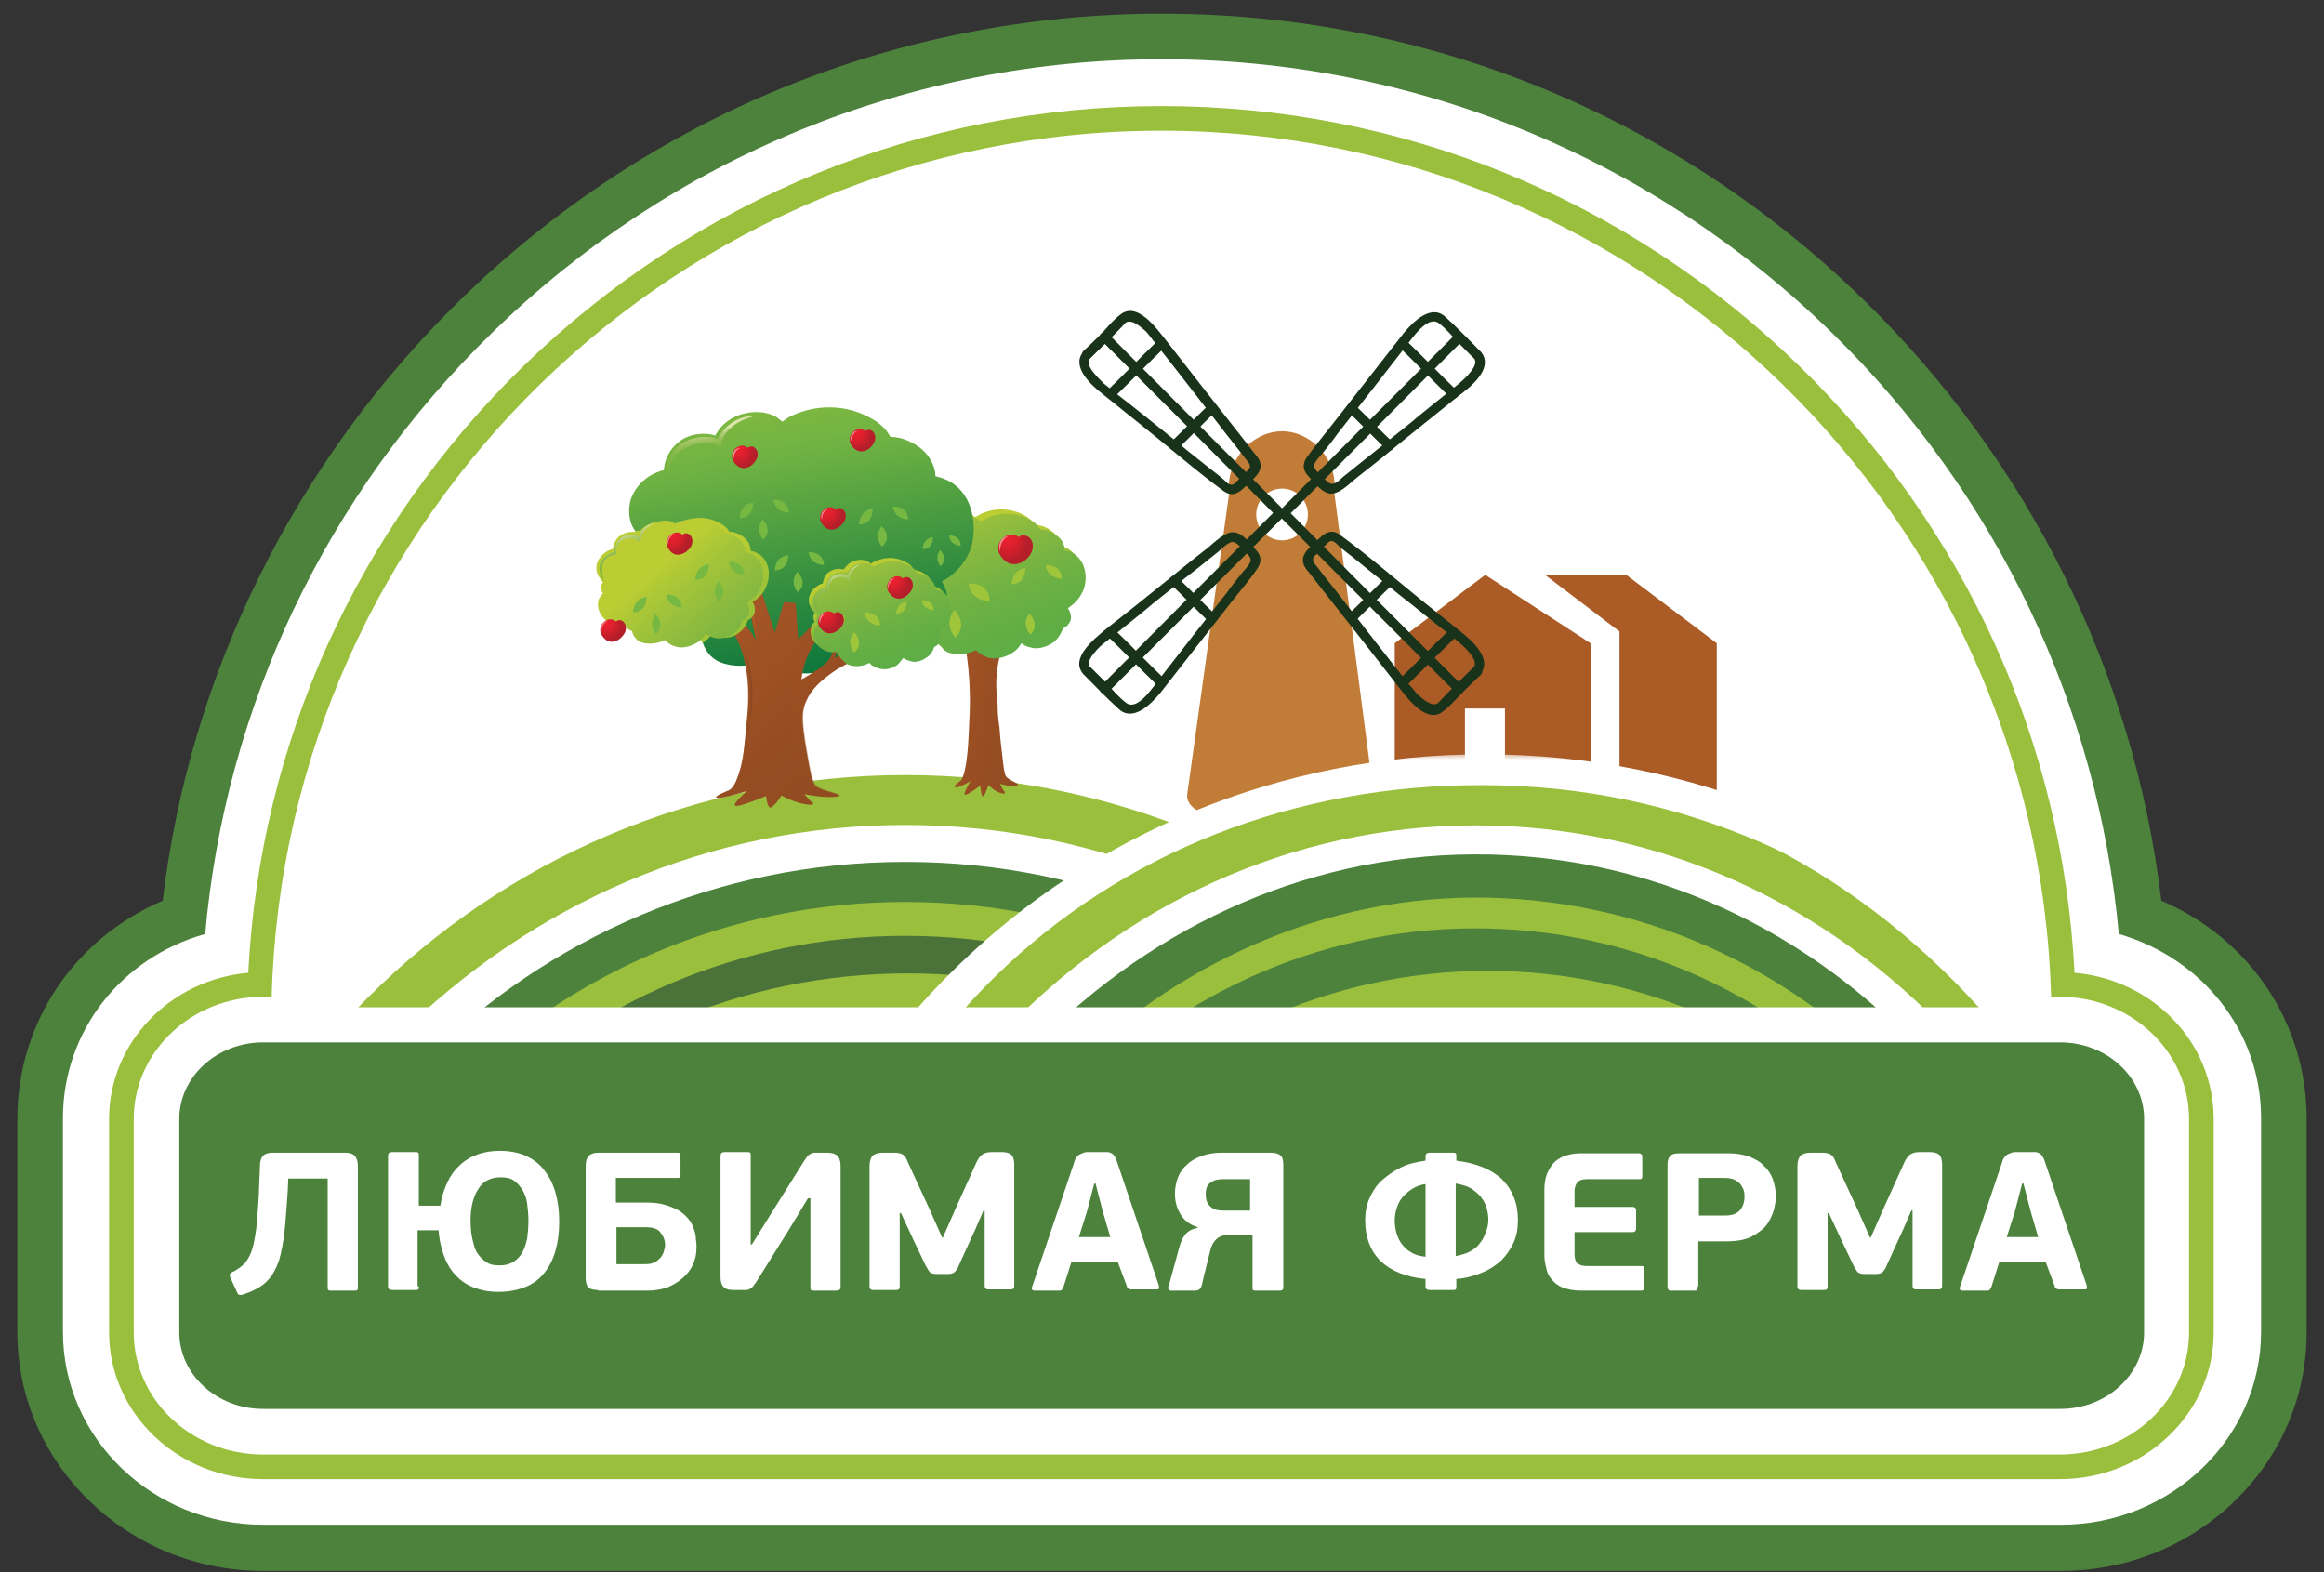 <?xml version="1.0" encoding="UTF-8"?>
<svg width="170px" height="115px" viewBox="0 0 170 115" version="1.1" xmlns="http://www.w3.org/2000/svg" xmlns:xlink="http://www.w3.org/1999/xlink">
    <rect x="0" y="0" width="170" height="115" fill="#333333" stroke="none"/>
    <!-- Generator: Sketch 47.1 (45422) - http://www.bohemiancoding.com/sketch -->
    <title>Artboard 3</title>
    <desc>Created with Sketch.</desc>
    <defs>
        <rect id="path-1" x="0" y="0" width="122.96" height="27.036"></rect>
        <linearGradient x1="-275.224%" y1="-170.865%" x2="245.482%" y2="190.222%" id="linearGradient-3">
            <stop stop-color="#DAE5A7" offset="0%"></stop>
            <stop stop-color="#CFBD7F" offset="5.385%"></stop>
            <stop stop-color="#C69D5F" offset="11.13%"></stop>
            <stop stop-color="#C08447" offset="17.03%"></stop>
            <stop stop-color="#BB7337" offset="23.01%"></stop>
            <stop stop-color="#B8662D" offset="29.11%"></stop>
            <stop stop-color="#B65F28" offset="35.39%"></stop>
            <stop stop-color="#B55C27" offset="42.16%"></stop>
            <stop stop-color="#A45425" offset="52.13%"></stop>
            <stop stop-color="#964D22" offset="64.72%"></stop>
            <stop stop-color="#8E4920" offset="79.25%"></stop>
            <stop stop-color="#8B471F" offset="100%"></stop>
        </linearGradient>
        <linearGradient x1="34.107%" y1="-0.35%" x2="65.147%" y2="103.17%" id="linearGradient-4">
            <stop stop-color="#BBCD32" offset="20.67%"></stop>
            <stop stop-color="#5CAC46" offset="100%"></stop>
        </linearGradient>
        <linearGradient x1="15.311%" y1="-17.81%" x2="73.02%" y2="100.298%" id="linearGradient-5">
            <stop stop-color="#BBCD32" offset="2.118%"></stop>
            <stop stop-color="#A5C539" offset="15.77%"></stop>
            <stop stop-color="#88B940" offset="38.29%"></stop>
            <stop stop-color="#71B243" offset="60.24%"></stop>
            <stop stop-color="#62AE45" offset="81.18%"></stop>
            <stop stop-color="#5CAC46" offset="100%"></stop>
        </linearGradient>
        <linearGradient x1="40.438%" y1="19.268%" x2="65.986%" y2="80.723%" id="linearGradient-6">
            <stop stop-color="#DAE5A7" offset="0%"></stop>
            <stop stop-color="#C5D88E" offset="9.386%"></stop>
            <stop stop-color="#AFCC75" offset="20.8%"></stop>
            <stop stop-color="#9EC360" offset="32.99%"></stop>
            <stop stop-color="#91BD50" offset="46.01%"></stop>
            <stop stop-color="#87B947" offset="60.25%"></stop>
            <stop stop-color="#81B642" offset="76.62%"></stop>
            <stop stop-color="#7FB642" offset="100%"></stop>
        </linearGradient>
        <radialGradient cx="30.667%" cy="17.561%" fx="30.667%" fy="17.561%" r="58.009%" gradientTransform="translate(0.307,0.176),scale(0.857,1),translate(-0.307,-0.176)" id="radialGradient-7">
            <stop stop-color="#ED1F2E" offset="0%"></stop>
            <stop stop-color="#E4202E" offset="26.26%"></stop>
            <stop stop-color="#D21F2C" offset="59.67%"></stop>
            <stop stop-color="#B71F2A" offset="96.8%"></stop>
            <stop stop-color="#B51F2A" offset="100%"></stop>
        </radialGradient>
        <radialGradient cx="96.37%" cy="-88.91%" fx="96.37%" fy="-88.91%" r="77.11%" gradientTransform="translate(0.964,-0.889),scale(0.5,1),translate(-0.964,0.889)" id="radialGradient-8">
            <stop stop-color="#ED1F2E" offset="0%"></stop>
            <stop stop-color="#E4202E" offset="26.26%"></stop>
            <stop stop-color="#D21F2C" offset="59.67%"></stop>
            <stop stop-color="#B71F2A" offset="96.8%"></stop>
            <stop stop-color="#B51F2A" offset="100%"></stop>
        </radialGradient>
        <linearGradient x1="-2.611%" y1="27.867%" x2="102.638%" y2="99.868%" id="linearGradient-9">
            <stop stop-color="#D77934" offset="0%"></stop>
            <stop stop-color="#C46028" offset="53.01%"></stop>
            <stop stop-color="#983820" offset="100%"></stop>
        </linearGradient>
        <radialGradient cx="31.083%" cy="17.197%" fx="31.083%" fy="17.197%" r="57.991%" gradientTransform="translate(0.311,0.172),scale(0.85,1),translate(-0.311,-0.172)" id="radialGradient-10">
            <stop stop-color="#ED1F2E" offset="0%"></stop>
            <stop stop-color="#E4202E" offset="26.26%"></stop>
            <stop stop-color="#D21F2C" offset="59.67%"></stop>
            <stop stop-color="#B71F2A" offset="96.8%"></stop>
            <stop stop-color="#B51F2A" offset="100%"></stop>
        </radialGradient>
        <radialGradient cx="97.68%" cy="-92.05%" fx="97.68%" fy="-92.05%" r="77.495%" gradientTransform="translate(0.977,-0.92),scale(0.5,1),translate(-0.977,0.92)" id="radialGradient-11">
            <stop stop-color="#ED1F2E" offset="0%"></stop>
            <stop stop-color="#E4202E" offset="26.26%"></stop>
            <stop stop-color="#D21F2C" offset="59.67%"></stop>
            <stop stop-color="#B71F2A" offset="96.8%"></stop>
            <stop stop-color="#B51F2A" offset="100%"></stop>
        </radialGradient>
        <linearGradient x1="-0.358%" y1="27.287%" x2="104.946%" y2="100.93%" id="linearGradient-12">
            <stop stop-color="#D77934" offset="0%"></stop>
            <stop stop-color="#C46028" offset="53.01%"></stop>
            <stop stop-color="#983820" offset="100%"></stop>
        </linearGradient>
        <linearGradient x1="22.327%" y1="-68.763%" x2="61.497%" y2="105.158%" id="linearGradient-13">
            <stop stop-color="#BBCD32" offset="0%"></stop>
            <stop stop-color="#70B343" offset="50.1%"></stop>
            <stop stop-color="#04713C" offset="100%"></stop>
        </linearGradient>
        <linearGradient x1="-114.862%" y1="-186.571%" x2="141.162%" y2="200.779%" id="linearGradient-14">
            <stop stop-color="#DAE5A7" offset="0%"></stop>
            <stop stop-color="#CFBD7F" offset="5.385%"></stop>
            <stop stop-color="#C69D5F" offset="11.13%"></stop>
            <stop stop-color="#C08447" offset="17.03%"></stop>
            <stop stop-color="#BB7337" offset="23.01%"></stop>
            <stop stop-color="#B8662D" offset="29.11%"></stop>
            <stop stop-color="#B65F28" offset="35.39%"></stop>
            <stop stop-color="#B55C27" offset="42.16%"></stop>
            <stop stop-color="#A45425" offset="52.13%"></stop>
            <stop stop-color="#964D22" offset="64.72%"></stop>
            <stop stop-color="#8E4920" offset="79.25%"></stop>
            <stop stop-color="#8B471F" offset="100%"></stop>
        </linearGradient>
        <linearGradient x1="-2181.984%" y1="-967.056%" x2="1906.912%" y2="893.876%" id="linearGradient-15">
            <stop stop-color="#DAE5A7" offset="0%"></stop>
            <stop stop-color="#CFBD7F" offset="5.385%"></stop>
            <stop stop-color="#C69D5F" offset="11.13%"></stop>
            <stop stop-color="#C08447" offset="17.03%"></stop>
            <stop stop-color="#BB7337" offset="23.01%"></stop>
            <stop stop-color="#B8662D" offset="29.11%"></stop>
            <stop stop-color="#B65F28" offset="35.39%"></stop>
            <stop stop-color="#B55C27" offset="42.16%"></stop>
            <stop stop-color="#A45425" offset="52.13%"></stop>
            <stop stop-color="#964D22" offset="64.72%"></stop>
            <stop stop-color="#8E4920" offset="79.25%"></stop>
            <stop stop-color="#8B471F" offset="100%"></stop>
        </linearGradient>
        <linearGradient x1="-971.033%" y1="-651.049%" x2="966.959%" y2="673.969%" id="linearGradient-16">
            <stop stop-color="#DAE5A7" offset="0%"></stop>
            <stop stop-color="#CFBD7F" offset="5.385%"></stop>
            <stop stop-color="#C69D5F" offset="11.13%"></stop>
            <stop stop-color="#C08447" offset="17.03%"></stop>
            <stop stop-color="#BB7337" offset="23.01%"></stop>
            <stop stop-color="#B8662D" offset="29.11%"></stop>
            <stop stop-color="#B65F28" offset="35.39%"></stop>
            <stop stop-color="#B55C27" offset="42.16%"></stop>
            <stop stop-color="#A45425" offset="52.13%"></stop>
            <stop stop-color="#964D22" offset="64.72%"></stop>
            <stop stop-color="#8E4920" offset="79.25%"></stop>
            <stop stop-color="#8B471F" offset="100%"></stop>
        </linearGradient>
        <linearGradient x1="-471.329%" y1="-981.073%" x2="513.086%" y2="959.876%" id="linearGradient-17">
            <stop stop-color="#DAE5A7" offset="0%"></stop>
            <stop stop-color="#CFBD7F" offset="5.385%"></stop>
            <stop stop-color="#C69D5F" offset="11.13%"></stop>
            <stop stop-color="#C08447" offset="17.03%"></stop>
            <stop stop-color="#BB7337" offset="23.01%"></stop>
            <stop stop-color="#B8662D" offset="29.11%"></stop>
            <stop stop-color="#B65F28" offset="35.39%"></stop>
            <stop stop-color="#B55C27" offset="42.16%"></stop>
            <stop stop-color="#A45425" offset="52.13%"></stop>
            <stop stop-color="#964D22" offset="64.72%"></stop>
            <stop stop-color="#8E4920" offset="79.25%"></stop>
            <stop stop-color="#8B471F" offset="100%"></stop>
        </linearGradient>
        <linearGradient x1="-275.854%" y1="-240.125%" x2="234.279%" y2="216.111%" id="linearGradient-18">
            <stop stop-color="#DAE5A7" offset="0%"></stop>
            <stop stop-color="#CFBD7F" offset="5.385%"></stop>
            <stop stop-color="#C69D5F" offset="11.13%"></stop>
            <stop stop-color="#C08447" offset="17.03%"></stop>
            <stop stop-color="#BB7337" offset="23.01%"></stop>
            <stop stop-color="#B8662D" offset="29.11%"></stop>
            <stop stop-color="#B65F28" offset="35.39%"></stop>
            <stop stop-color="#B55C27" offset="42.16%"></stop>
            <stop stop-color="#A45425" offset="52.13%"></stop>
            <stop stop-color="#964D22" offset="64.72%"></stop>
            <stop stop-color="#8E4920" offset="79.25%"></stop>
            <stop stop-color="#8B471F" offset="100%"></stop>
        </linearGradient>
        <linearGradient x1="-137.447%" y1="41.949%" x2="384.061%" y2="62.485%" id="linearGradient-19">
            <stop stop-color="#DAE5A7" offset="0%"></stop>
            <stop stop-color="#CFBD7F" offset="5.385%"></stop>
            <stop stop-color="#C69D5F" offset="11.13%"></stop>
            <stop stop-color="#C08447" offset="17.03%"></stop>
            <stop stop-color="#BB7337" offset="23.01%"></stop>
            <stop stop-color="#B8662D" offset="29.11%"></stop>
            <stop stop-color="#B65F28" offset="35.39%"></stop>
            <stop stop-color="#B55C27" offset="42.16%"></stop>
            <stop stop-color="#A45425" offset="52.13%"></stop>
            <stop stop-color="#964D22" offset="64.72%"></stop>
            <stop stop-color="#8E4920" offset="79.25%"></stop>
            <stop stop-color="#8B471F" offset="100%"></stop>
        </linearGradient>
        <linearGradient x1="-293.969%" y1="-8.885%" x2="183.325%" y2="86.367%" id="linearGradient-20">
            <stop stop-color="#DAE5A7" offset="0%"></stop>
            <stop stop-color="#CFBD7F" offset="5.385%"></stop>
            <stop stop-color="#C69D5F" offset="11.13%"></stop>
            <stop stop-color="#C08447" offset="17.03%"></stop>
            <stop stop-color="#BB7337" offset="23.01%"></stop>
            <stop stop-color="#B8662D" offset="29.11%"></stop>
            <stop stop-color="#B65F28" offset="35.39%"></stop>
            <stop stop-color="#B55C27" offset="42.16%"></stop>
            <stop stop-color="#A45425" offset="52.13%"></stop>
            <stop stop-color="#964D22" offset="64.72%"></stop>
            <stop stop-color="#8E4920" offset="79.25%"></stop>
            <stop stop-color="#8B471F" offset="100%"></stop>
        </linearGradient>
        <linearGradient x1="1.301%" y1="-3.444%" x2="3.099%" y2="0.535%" id="linearGradient-21">
            <stop stop-color="#DAE5A7" offset="0%"></stop>
            <stop stop-color="#CFBD7F" offset="5.385%"></stop>
            <stop stop-color="#C69D5F" offset="11.13%"></stop>
            <stop stop-color="#C08447" offset="17.03%"></stop>
            <stop stop-color="#BB7337" offset="23.01%"></stop>
            <stop stop-color="#B8662D" offset="29.11%"></stop>
            <stop stop-color="#B65F28" offset="35.39%"></stop>
            <stop stop-color="#B55C27" offset="42.16%"></stop>
            <stop stop-color="#A45425" offset="52.13%"></stop>
            <stop stop-color="#964D22" offset="64.72%"></stop>
            <stop stop-color="#8E4920" offset="79.25%"></stop>
            <stop stop-color="#8B471F" offset="100%"></stop>
        </linearGradient>
        <linearGradient x1="43.517%" y1="26.058%" x2="55.005%" y2="71.003%" id="linearGradient-22">
            <stop stop-color="#DAE5A7" offset="0%"></stop>
            <stop stop-color="#C5D88E" offset="9.386%"></stop>
            <stop stop-color="#AFCC75" offset="20.8%"></stop>
            <stop stop-color="#9EC360" offset="32.99%"></stop>
            <stop stop-color="#91BD50" offset="46.01%"></stop>
            <stop stop-color="#87B947" offset="60.25%"></stop>
            <stop stop-color="#81B642" offset="76.62%"></stop>
            <stop stop-color="#7FB642" offset="100%"></stop>
        </linearGradient>
        <linearGradient x1="34.222%" y1="-0.277%" x2="64.433%" y2="101.778%" id="linearGradient-23">
            <stop stop-color="#BBCD32" offset="20.67%"></stop>
            <stop stop-color="#5CAC46" offset="100%"></stop>
        </linearGradient>
        <linearGradient x1="23.986%" y1="27.518%" x2="158.534%" y2="124.82%" id="linearGradient-24">
            <stop stop-color="#BBCD32" offset="20.67%"></stop>
            <stop stop-color="#5CAC46" offset="100%"></stop>
        </linearGradient>
        <linearGradient x1="33.808%" y1="37.111%" x2="141.744%" y2="132.195%" id="linearGradient-25">
            <stop stop-color="#BBCD32" offset="2.118%"></stop>
            <stop stop-color="#A5C539" offset="15.77%"></stop>
            <stop stop-color="#88B940" offset="38.29%"></stop>
            <stop stop-color="#71B243" offset="60.24%"></stop>
            <stop stop-color="#62AE45" offset="81.18%"></stop>
            <stop stop-color="#5CAC46" offset="100%"></stop>
        </linearGradient>
        <linearGradient x1="41.796%" y1="19.283%" x2="66.818%" y2="81.394%" id="linearGradient-26">
            <stop stop-color="#DAE5A7" offset="0%"></stop>
            <stop stop-color="#C5D88E" offset="9.386%"></stop>
            <stop stop-color="#AFCC75" offset="20.8%"></stop>
            <stop stop-color="#9EC360" offset="32.99%"></stop>
            <stop stop-color="#91BD50" offset="46.01%"></stop>
            <stop stop-color="#87B947" offset="60.25%"></stop>
            <stop stop-color="#81B642" offset="76.62%"></stop>
            <stop stop-color="#7FB642" offset="100%"></stop>
        </linearGradient>
        <linearGradient x1="16.184%" y1="-17.627%" x2="72.667%" y2="99.602%" id="linearGradient-27">
            <stop stop-color="#BBCD32" offset="2.118%"></stop>
            <stop stop-color="#A5C539" offset="15.77%"></stop>
            <stop stop-color="#88B940" offset="38.29%"></stop>
            <stop stop-color="#71B243" offset="60.24%"></stop>
            <stop stop-color="#62AE45" offset="81.18%"></stop>
            <stop stop-color="#5CAC46" offset="100%"></stop>
        </linearGradient>
        <linearGradient x1="41.473%" y1="19.209%" x2="66.202%" y2="81.404%" id="linearGradient-28">
            <stop stop-color="#DAE5A7" offset="0%"></stop>
            <stop stop-color="#C5D88E" offset="9.386%"></stop>
            <stop stop-color="#AFCC75" offset="20.8%"></stop>
            <stop stop-color="#9EC360" offset="32.99%"></stop>
            <stop stop-color="#91BD50" offset="46.01%"></stop>
            <stop stop-color="#87B947" offset="60.25%"></stop>
            <stop stop-color="#81B642" offset="76.62%"></stop>
            <stop stop-color="#7FB642" offset="100%"></stop>
        </linearGradient>
        <radialGradient cx="29.269%" cy="19.004%" fx="29.269%" fy="19.004%" r="57.55%" gradientTransform="translate(0.293,0.19),scale(0.865,1),translate(-0.293,-0.19)" id="radialGradient-29">
            <stop stop-color="#ED1F2E" offset="0%"></stop>
            <stop stop-color="#E4202E" offset="26.26%"></stop>
            <stop stop-color="#D21F2C" offset="59.67%"></stop>
            <stop stop-color="#B71F2A" offset="96.8%"></stop>
            <stop stop-color="#B51F2A" offset="100%"></stop>
        </radialGradient>
        <radialGradient cx="110.935%" cy="-72.509%" fx="110.935%" fy="-72.509%" r="87.623%" gradientTransform="translate(1.109,-0.725),scale(0.77,1),translate(-1.109,0.725)" id="radialGradient-30">
            <stop stop-color="#ED1F2E" offset="0%"></stop>
            <stop stop-color="#E4202E" offset="26.26%"></stop>
            <stop stop-color="#D21F2C" offset="59.67%"></stop>
            <stop stop-color="#B71F2A" offset="96.8%"></stop>
            <stop stop-color="#B51F2A" offset="100%"></stop>
        </radialGradient>
        <linearGradient x1="-3.084%" y1="22.196%" x2="73.698%" y2="95.412%" id="linearGradient-31">
            <stop stop-color="#D77934" offset="0%"></stop>
            <stop stop-color="#C46028" offset="53.01%"></stop>
            <stop stop-color="#983820" offset="100%"></stop>
        </linearGradient>
        <radialGradient cx="31.066%" cy="20.568%" fx="31.066%" fy="20.568%" r="57.541%" gradientTransform="translate(0.311,0.206),scale(0.873,1),translate(-0.311,-0.206)" id="radialGradient-32">
            <stop stop-color="#ED1F2E" offset="0%"></stop>
            <stop stop-color="#E4202E" offset="26.26%"></stop>
            <stop stop-color="#D21F2C" offset="59.67%"></stop>
            <stop stop-color="#B71F2A" offset="96.8%"></stop>
            <stop stop-color="#B51F2A" offset="100%"></stop>
        </radialGradient>
        <radialGradient cx="108.589%" cy="-66.746%" fx="108.589%" fy="-66.746%" r="88.215%" gradientTransform="translate(1.086,-0.667),scale(0.77,1),translate(-1.086,0.667)" id="radialGradient-33">
            <stop stop-color="#ED1F2E" offset="0%"></stop>
            <stop stop-color="#E4202E" offset="26.26%"></stop>
            <stop stop-color="#D21F2C" offset="59.67%"></stop>
            <stop stop-color="#B71F2A" offset="96.8%"></stop>
            <stop stop-color="#B51F2A" offset="100%"></stop>
        </radialGradient>
        <linearGradient x1="4.353%" y1="26.71%" x2="80.579%" y2="99.393%" id="linearGradient-34">
            <stop stop-color="#D77934" offset="0%"></stop>
            <stop stop-color="#C46028" offset="53.01%"></stop>
            <stop stop-color="#983820" offset="100%"></stop>
        </linearGradient>
        <radialGradient cx="30.479%" cy="19.829%" fx="30.479%" fy="19.829%" r="57.558%" gradientTransform="translate(0.305,0.198),scale(0.873,1),translate(-0.305,-0.198)" id="radialGradient-35">
            <stop stop-color="#ED1F2E" offset="0%"></stop>
            <stop stop-color="#E4202E" offset="26.26%"></stop>
            <stop stop-color="#D21F2C" offset="59.67%"></stop>
            <stop stop-color="#B71F2A" offset="96.8%"></stop>
            <stop stop-color="#B51F2A" offset="100%"></stop>
        </radialGradient>
        <radialGradient cx="107.009%" cy="-68.606%" fx="107.009%" fy="-68.606%" r="87.323%" gradientTransform="translate(1.07,-0.686),scale(0.77,1),translate(-1.07,0.686)" id="radialGradient-36">
            <stop stop-color="#ED1F2E" offset="0%"></stop>
            <stop stop-color="#E4202E" offset="26.26%"></stop>
            <stop stop-color="#D21F2C" offset="59.67%"></stop>
            <stop stop-color="#B71F2A" offset="96.8%"></stop>
            <stop stop-color="#B51F2A" offset="100%"></stop>
        </radialGradient>
        <linearGradient x1="1.846%" y1="24.81%" x2="78.468%" y2="97.879%" id="linearGradient-37">
            <stop stop-color="#D77934" offset="0%"></stop>
            <stop stop-color="#C46028" offset="53.01%"></stop>
            <stop stop-color="#983820" offset="100%"></stop>
        </linearGradient>
        <radialGradient cx="29.83%" cy="20.498%" fx="29.83%" fy="20.498%" r="57.522%" gradientTransform="translate(0.298,0.205),scale(0.873,1),translate(-0.298,-0.205)" id="radialGradient-38">
            <stop stop-color="#ED1F2E" offset="0%"></stop>
            <stop stop-color="#E4202E" offset="26.26%"></stop>
            <stop stop-color="#D21F2C" offset="59.67%"></stop>
            <stop stop-color="#B71F2A" offset="96.8%"></stop>
            <stop stop-color="#B51F2A" offset="100%"></stop>
        </radialGradient>
        <radialGradient cx="112.275%" cy="-66.241%" fx="112.275%" fy="-66.241%" r="87.546%" gradientTransform="translate(1.123,-0.662),scale(0.77,1),translate(-1.123,0.662)" id="radialGradient-39">
            <stop stop-color="#ED1F2E" offset="0%"></stop>
            <stop stop-color="#E4202E" offset="26.26%"></stop>
            <stop stop-color="#D21F2C" offset="59.67%"></stop>
            <stop stop-color="#B71F2A" offset="96.8%"></stop>
            <stop stop-color="#B51F2A" offset="100%"></stop>
        </radialGradient>
        <linearGradient x1="-0.626%" y1="26.449%" x2="76.039%" y2="99.552%" id="linearGradient-40">
            <stop stop-color="#D77934" offset="0%"></stop>
            <stop stop-color="#C46028" offset="53.01%"></stop>
            <stop stop-color="#983820" offset="100%"></stop>
        </linearGradient>
        <radialGradient cx="30.822%" cy="20.007%" fx="30.822%" fy="20.007%" r="57.519%" gradientTransform="translate(0.308,0.2),scale(0.873,1),translate(-0.308,-0.2)" id="radialGradient-41">
            <stop stop-color="#ED1F2E" offset="0%"></stop>
            <stop stop-color="#E4202E" offset="26.26%"></stop>
            <stop stop-color="#D21F2C" offset="59.67%"></stop>
            <stop stop-color="#B71F2A" offset="96.8%"></stop>
            <stop stop-color="#B51F2A" offset="100%"></stop>
        </radialGradient>
        <radialGradient cx="107.806%" cy="-69.202%" fx="107.806%" fy="-69.202%" r="88.269%" gradientTransform="translate(1.078,-0.692),scale(0.77,1),translate(-1.078,0.692)" id="radialGradient-42">
            <stop stop-color="#ED1F2E" offset="0%"></stop>
            <stop stop-color="#E4202E" offset="26.26%"></stop>
            <stop stop-color="#D21F2C" offset="59.67%"></stop>
            <stop stop-color="#B71F2A" offset="96.8%"></stop>
            <stop stop-color="#B51F2A" offset="100%"></stop>
        </radialGradient>
        <linearGradient x1="2.993%" y1="25.142%" x2="79.326%" y2="97.923%" id="linearGradient-43">
            <stop stop-color="#D77934" offset="0%"></stop>
            <stop stop-color="#C46028" offset="53.01%"></stop>
            <stop stop-color="#983820" offset="100%"></stop>
        </linearGradient>
        <radialGradient cx="30.628%" cy="18.457%" fx="30.628%" fy="18.457%" r="57.498%" gradientTransform="translate(0.306,0.185),scale(0.855,1),translate(-0.306,-0.185)" id="radialGradient-44">
            <stop stop-color="#ED1F2E" offset="0%"></stop>
            <stop stop-color="#E4202E" offset="26.26%"></stop>
            <stop stop-color="#D21F2C" offset="59.67%"></stop>
            <stop stop-color="#B71F2A" offset="96.8%"></stop>
            <stop stop-color="#B51F2A" offset="100%"></stop>
        </radialGradient>
        <radialGradient cx="107.479%" cy="-65.837%" fx="107.479%" fy="-65.837%" r="88.215%" gradientTransform="translate(1.075,-0.658),scale(0.77,1),translate(-1.075,0.658)" id="radialGradient-45">
            <stop stop-color="#ED1F2E" offset="0%"></stop>
            <stop stop-color="#E4202E" offset="26.26%"></stop>
            <stop stop-color="#D21F2C" offset="59.67%"></stop>
            <stop stop-color="#B71F2A" offset="96.8%"></stop>
            <stop stop-color="#B51F2A" offset="100%"></stop>
        </radialGradient>
        <linearGradient x1="2.485%" y1="20.648%" x2="78.903%" y2="93.52%" id="linearGradient-46">
            <stop stop-color="#D77934" offset="0%"></stop>
            <stop stop-color="#C46028" offset="53.01%"></stop>
            <stop stop-color="#983820" offset="100%"></stop>
        </linearGradient>
        <radialGradient cx="29.531%" cy="20.247%" fx="29.531%" fy="20.247%" r="57.538%" gradientTransform="translate(0.295,0.202),scale(0.873,1),translate(-0.295,-0.202)" id="radialGradient-47">
            <stop stop-color="#ED1F2E" offset="0%"></stop>
            <stop stop-color="#E4202E" offset="26.26%"></stop>
            <stop stop-color="#D21F2C" offset="59.67%"></stop>
            <stop stop-color="#B71F2A" offset="96.8%"></stop>
            <stop stop-color="#B51F2A" offset="100%"></stop>
        </radialGradient>
        <radialGradient cx="111.13%" cy="-68.118%" fx="111.13%" fy="-68.118%" r="88.415%" gradientTransform="translate(1.111,-0.681),scale(0.77,1),translate(-1.111,0.681)" id="radialGradient-48">
            <stop stop-color="#ED1F2E" offset="0%"></stop>
            <stop stop-color="#E4202E" offset="26.26%"></stop>
            <stop stop-color="#D21F2C" offset="59.67%"></stop>
            <stop stop-color="#B71F2A" offset="96.8%"></stop>
            <stop stop-color="#B51F2A" offset="100%"></stop>
        </radialGradient>
        <linearGradient x1="-2.159%" y1="25.698%" x2="74.495%" y2="98.787%" id="linearGradient-49">
            <stop stop-color="#D77934" offset="0%"></stop>
            <stop stop-color="#C46028" offset="53.01%"></stop>
            <stop stop-color="#983820" offset="100%"></stop>
        </linearGradient>
    </defs>
    <g id="Page-1" stroke="none" stroke-width="1" fill="none" fill-rule="evenodd">
        <g id="Artboard-3">
            <g id="logo" transform="translate(1, 1)">
                <path d="M18.241,113.91 C8.332,113.91 0.27,106.07 0.27,96.472 L0.27,80.836 C0.27,73.807 4.459,67.634 10.9,64.885 C12.882,48.258 20.583,32.758 32.654,20.953 C46.482,7.435 64.723,2.84217094e-14 84,2.84217094e-14 C103.277,2.84217094e-14 121.518,7.435 135.346,20.953 C147.417,32.758 155.118,48.258 157.1,64.885 C163.541,67.634 167.73,73.807 167.73,80.836 L167.73,96.472 C167.73,106.115 159.668,113.91 149.759,113.91 L18.241,113.91 Z" id="Shape" fill="#4C823C" fill-rule="nonzero"></path>
                <path d="M18.241,110.53 C10.179,110.53 3.603,104.222 3.603,96.427 L3.603,80.791 C3.603,74.438 7.882,69.031 14.008,67.319 C15.494,50.647 22.88,35.146 34.996,23.341 C48.193,10.454 65.624,3.334 84,3.334 C102.376,3.334 119.807,10.454 133.004,23.341 C145.075,35.146 152.461,50.647 153.992,67.319 C160.073,69.076 164.397,74.438 164.397,80.791 L164.397,96.427 C164.397,104.177 157.821,110.53 149.759,110.53 L18.241,110.53 Z" id="Shape" fill="#FFFFFF" fill-rule="nonzero"></path>
                <path d="M18.241,107.196 C12.026,107.196 6.981,102.375 6.981,96.472 L6.981,80.836 C6.981,75.249 11.485,70.653 17.16,70.157 C18.016,53.35 25.132,37.625 37.293,25.774 C49.905,13.518 66.434,6.759 83.955,6.759 C101.476,6.759 118.05,13.518 130.617,25.774 C142.777,37.625 149.894,53.35 150.75,70.157 C156.47,70.653 160.929,75.249 160.929,80.836 L160.929,96.472 C160.929,102.375 155.884,107.196 149.669,107.196 L18.241,107.196 Z" id="Shape" fill="#9ABF3D" fill-rule="nonzero"></path>
                <path d="M18.241,105.394 C13.017,105.394 8.783,101.383 8.783,96.472 L8.783,80.836 C8.783,75.925 13.017,71.915 18.241,71.915 L18.872,71.915 C19.818,36.813 48.688,8.561 83.955,8.561 C119.221,8.561 148.092,36.858 149.038,71.915 L149.669,71.915 C154.893,71.915 159.127,75.925 159.127,80.836 L159.127,96.472 C159.127,101.383 154.893,105.394 149.669,105.394 L18.241,105.394 Z" id="Shape" fill="#FFFFFF" fill-rule="nonzero"></path>
                <g id="Group" transform="translate(100.89, 41.004)" fill-rule="nonzero" fill="#AA5B26">
                    <path d="M5.27,14.058 L5.27,9.823 L8.197,9.823 L8.197,14.419 C10.494,14.509 12.701,14.915 14.458,14.825 L14.458,5.047 L6.756,0.045 L0.135,5.047 L0.135,15.005 C1.802,14.599 3.513,14.284 5.27,14.058 Z" id="XMLID_6_"></path>
                    <path d="M16.62,16.311 C16.935,16.311 17.295,16.311 17.611,16.311 C19.638,16.311 21.664,17.168 23.691,17.303 L23.691,5.047 L17.07,0.045 L11.125,0.045 L16.575,4.191 L16.575,16.311 L16.62,16.311 Z" id="XMLID_5_"></path>
                </g>
                <g id="Group" transform="translate(77.92, 21.628)" fill-rule="nonzero">
                    <path d="M18.692,13.473 L21.304,33.524 C21.484,34.966 14.728,37.264 13.782,37.354 C10.675,37.715 7.747,36.904 7.927,35.462 L10.99,13.473 C10.72,10.949 12.791,8.832 14.998,8.922 C17.115,9.012 18.962,11.04 18.692,13.473 Z" id="Shape" fill="#C17C38"></path>
                    <ellipse id="Oval" fill="#FFFFFF" cx="14.863" cy="15.005" rx="1.892" ry="1.892"></ellipse>
                    <g id="Shape" fill="#183319">
                        <g transform="translate(0, 14.419)">
                            <path d="M0.315,12.256 C1.171,13.112 2.027,14.013 2.928,14.825 C3.964,15.771 5.27,14.464 5.945,13.653 C7.657,11.445 9.413,9.237 11.125,7.029 C11.755,6.218 12.431,5.452 13.017,4.596 C13.377,4.1 13.377,3.65 12.972,3.199 C12.611,2.794 12.116,2.118 11.575,1.938 C10.81,1.622 9.864,2.704 9.323,3.109 C8.107,4.055 6.891,5.047 5.72,5.993 C4.504,6.984 3.243,7.975 1.982,8.967 C1.126,9.688 -0.676,11.085 0.315,12.256 C0.631,12.617 1.126,12.121 0.811,11.76 C0.405,11.265 1.576,10.183 1.892,9.958 C2.117,9.778 2.342,9.598 2.567,9.417 C3.513,8.651 4.504,7.885 5.45,7.074 C6.576,6.173 7.702,5.272 8.873,4.371 C9.323,4.01 9.774,3.65 10.224,3.289 C10.494,3.064 10.72,2.794 11.035,2.658 C11.44,2.433 11.755,2.929 12.026,3.199 C12.296,3.47 12.701,3.74 12.521,4.1 C12.386,4.371 12.116,4.641 11.891,4.911 C11.53,5.362 11.17,5.813 10.855,6.263 C9.188,8.381 7.522,10.499 5.855,12.662 C5.36,13.292 4.279,14.96 3.468,14.374 C2.928,13.968 2.477,13.428 2.027,12.932 C1.621,12.526 1.261,12.166 0.856,11.76 C0.495,11.445 -7.32053307e-15,11.941 0.315,12.256 Z"></path>
                            <path d="M14.458,0.225 C10.179,4.506 5.9,8.787 1.621,13.112 C1.306,13.428 1.802,13.923 2.117,13.608 C6.396,9.327 10.675,5.047 14.953,0.766 C15.314,0.406 14.773,-0.09 14.458,0.225 L14.458,0.225 Z"></path>
                            <path d="M9.999,7.93 C9.053,7.029 8.152,6.083 7.206,5.182 C6.891,4.866 6.396,5.362 6.711,5.677 C7.657,6.579 8.558,7.525 9.503,8.426 C9.864,8.742 10.359,8.246 9.999,7.93 L9.999,7.93 Z"></path>
                            <path d="M6.306,12.662 C5.045,11.445 3.828,10.183 2.567,8.967 C2.252,8.651 1.757,9.147 2.072,9.462 C3.333,10.679 4.549,11.941 5.81,13.157 C6.125,13.473 6.621,12.977 6.306,12.662 L6.306,12.662 Z"></path>
                        </g>
                        <g transform="translate(14.413, 14.419)">
                            <path d="M14.458,11.76 C13.647,12.572 12.836,13.338 12.071,14.149 C11.981,14.239 11.891,14.374 11.801,14.419 C11.35,14.644 10.72,14.058 10.404,13.788 C10.179,13.563 9.999,13.292 9.774,13.067 C8.197,11.085 6.666,9.102 5.09,7.074 C4.414,6.173 3.693,5.317 3.018,4.416 C2.883,4.236 2.612,4.01 2.747,3.74 C2.838,3.56 3.153,3.379 3.288,3.199 C3.468,3.019 3.693,2.704 3.918,2.568 C4.189,2.433 4.414,2.704 4.594,2.884 C4.954,3.199 5.315,3.47 5.72,3.785 C6.801,4.686 7.927,5.542 9.008,6.443 C10.179,7.345 11.305,8.291 12.476,9.192 C12.791,9.417 13.062,9.688 13.377,9.913 C13.692,10.183 14.908,11.265 14.458,11.76 C14.143,12.121 14.683,12.617 14.953,12.256 C15.854,11.175 14.368,9.823 13.557,9.192 C12.566,8.381 11.575,7.615 10.584,6.804 C8.648,5.227 6.711,3.56 4.684,2.073 C4.009,1.577 3.513,1.983 3.018,2.478 C2.567,2.929 1.757,3.47 2.027,4.236 C2.117,4.506 2.342,4.731 2.522,4.957 C2.838,5.362 3.153,5.768 3.468,6.173 C5.315,8.516 7.161,10.859 9.008,13.247 C9.684,14.104 11.035,15.906 12.206,15.005 C12.701,14.644 13.152,14.104 13.602,13.653 C14.053,13.202 14.503,12.752 14.998,12.301 C15.314,11.941 14.818,11.445 14.458,11.76 Z"></path>
                            <path d="M0.315,0.766 C4.594,5.047 8.873,9.327 13.152,13.608 C13.467,13.923 13.962,13.428 13.647,13.112 C9.368,8.832 5.09,4.551 0.811,0.225 C0.495,-0.09 1.38777878e-16,0.406 0.315,0.766 L0.315,0.766 Z"></path>
                            <path d="M5.765,8.426 C6.666,7.525 7.612,6.579 8.558,5.677 C8.873,5.362 8.377,4.866 8.062,5.182 C7.116,6.083 6.216,7.029 5.27,7.93 C4.954,8.246 5.45,8.742 5.765,8.426 L5.765,8.426 Z"></path>
                            <path d="M9.503,13.157 C10.765,11.941 11.981,10.679 13.242,9.462 C13.557,9.147 13.062,8.651 12.746,8.967 C11.485,10.183 10.269,11.445 9.008,12.662 C8.693,12.977 9.188,13.473 9.503,13.157 L9.503,13.157 Z"></path>
                        </g>
                        <g>
                            <path d="M0.811,3.605 C1.621,2.794 2.432,2.028 3.198,1.217 C3.288,1.126 3.378,0.991 3.468,0.946 C3.918,0.721 4.549,1.307 4.864,1.577 C5.09,1.802 5.27,2.073 5.45,2.298 C7.026,4.281 8.558,6.263 10.134,8.291 C10.81,9.192 11.53,10.048 12.206,10.949 C12.341,11.13 12.611,11.355 12.476,11.625 C12.386,11.806 12.071,11.986 11.936,12.166 C11.755,12.346 11.53,12.662 11.305,12.797 C11.035,12.932 10.81,12.662 10.629,12.481 C10.269,12.166 9.909,11.896 9.503,11.58 C8.423,10.724 7.297,9.823 6.216,8.922 C5.09,8.021 3.918,7.074 2.747,6.173 C2.432,5.948 2.162,5.677 1.847,5.452 C1.621,5.182 0.36,4.145 0.811,3.605 C1.081,3.244 0.586,2.749 0.315,3.109 C-0.586,4.191 0.901,5.542 1.712,6.173 C2.702,6.984 3.693,7.75 4.684,8.561 C6.666,10.138 8.558,11.806 10.584,13.292 C11.26,13.788 11.755,13.383 12.251,12.887 C12.701,12.436 13.512,11.896 13.242,11.13 C13.152,10.859 12.927,10.634 12.746,10.409 C12.431,10.003 12.116,9.598 11.801,9.192 C9.954,6.849 8.107,4.506 6.261,2.118 C5.585,1.262 4.234,-0.541 3.063,0.36 C2.567,0.721 2.117,1.262 1.712,1.712 C1.261,2.163 0.811,2.613 0.315,3.064 C-6.24500451e-16,3.425 0.495,3.965 0.811,3.605 Z"></path>
                            <path d="M14.953,14.644 C10.675,10.364 6.396,6.083 2.117,1.757 C1.802,1.442 1.306,1.938 1.621,2.253 C5.9,6.534 10.179,10.814 14.458,15.14 C14.773,15.5 15.314,14.96 14.953,14.644 L14.953,14.644 Z"></path>
                            <path d="M9.503,6.984 C8.558,7.885 7.657,8.832 6.711,9.733 C6.396,10.048 6.891,10.544 7.206,10.228 C8.152,9.327 9.053,8.381 9.999,7.48 C10.359,7.164 9.864,6.669 9.503,6.984 L9.503,6.984 Z"></path>
                            <path d="M5.81,2.253 C4.549,3.47 3.333,4.731 2.072,5.948 C1.757,6.263 2.252,6.759 2.567,6.443 C3.828,5.227 5.045,3.965 6.306,2.749 C6.621,2.433 6.125,1.938 5.81,2.253 L5.81,2.253 Z"></path>
                        </g>
                        <g transform="translate(14.413, 0)">
                            <path d="M14.998,3.109 C14.143,2.253 13.287,1.352 12.386,0.541 C11.35,-0.406 10.044,0.901 9.368,1.712 C7.657,3.92 5.9,6.128 4.189,8.336 C3.558,9.147 2.883,9.958 2.297,10.769 C1.937,11.265 1.937,11.715 2.342,12.166 C2.702,12.572 3.243,13.247 3.738,13.428 C4.504,13.743 5.45,12.662 5.99,12.256 C7.206,11.31 8.423,10.319 9.639,9.327 C10.855,8.336 12.116,7.345 13.332,6.353 C14.188,5.723 15.989,4.326 14.998,3.109 C14.728,2.749 14.188,3.244 14.503,3.605 C14.908,4.1 13.737,5.137 13.422,5.407 C13.197,5.587 12.972,5.768 12.746,5.948 C11.801,6.714 10.81,7.48 9.864,8.291 C8.738,9.192 7.612,10.093 6.486,10.994 C6.035,11.355 5.585,11.715 5.135,12.076 C4.864,12.256 4.639,12.572 4.324,12.707 C3.918,12.932 3.603,12.436 3.333,12.166 C3.063,11.896 2.657,11.625 2.838,11.265 C2.973,10.994 3.243,10.724 3.468,10.454 C3.828,10.003 4.189,9.553 4.504,9.102 C6.171,6.984 7.837,4.866 9.503,2.704 C9.999,2.073 11.08,0.451 11.891,0.991 C12.431,1.397 12.882,1.938 13.332,2.433 C13.737,2.839 14.098,3.199 14.503,3.605 C14.818,3.965 15.314,3.425 14.998,3.109 Z"></path>
                            <path d="M0.811,15.185 C5.09,10.904 9.368,6.624 13.647,2.298 C13.962,1.983 13.467,1.487 13.152,1.802 C8.873,6.083 4.594,10.364 0.315,14.689 C7.35522754e-15,14.96 0.495,15.5 0.811,15.185 L0.811,15.185 Z"></path>
                            <path d="M5.27,7.48 C6.216,8.381 7.116,9.327 8.062,10.228 C8.377,10.544 8.873,10.048 8.558,9.733 C7.612,8.832 6.711,7.885 5.765,6.984 C5.45,6.669 4.954,7.164 5.27,7.48 L5.27,7.48 Z"></path>
                            <path d="M9.008,2.749 C10.269,3.965 11.485,5.227 12.746,6.443 C13.062,6.759 13.557,6.263 13.242,5.948 C11.981,4.731 10.765,3.47 9.503,2.253 C9.188,1.938 8.693,2.433 9.008,2.749 L9.008,2.749 Z"></path>
                        </g>
                    </g>
                </g>
                <g id="Group-+-Group-Mask" transform="translate(23.421, 54.071)">
                    <mask id="mask-2" fill="white">
                        <use xlink:href="#path-1"></use>
                    </mask>
                    <g id="Mask"></g>
                    <g id="Group" mask="url(#mask-2)" fill-rule="nonzero">
                        <g transform="translate(-13.962, 1.352)" id="Shape">
                            <path d="M55.76,0.27 C25.042,0.27 0.135,25.188 0.135,55.919 C0.135,86.649 25.042,111.567 55.76,111.567 C86.477,111.567 111.384,86.649 111.384,55.919 C111.384,25.188 86.477,0.27 55.76,0.27 Z M55.76,107.917 C27.069,107.917 3.783,84.666 3.783,55.919 C3.783,27.216 27.024,3.92 55.76,3.92 C84.45,3.92 107.736,27.216 107.736,55.919 C107.736,84.666 84.45,107.917 55.76,107.917 Z" fill="#9ABF3D"></path>
                            <path d="M55.76,4.01 C26.799,4.01 3.333,27.486 3.333,56.459 C3.333,85.432 26.799,108.908 55.76,108.908 C84.721,108.908 108.187,85.432 108.187,56.459 C108.187,27.486 84.721,4.01 55.76,4.01 Z M55.76,105.439 C28.736,105.439 6.801,83.495 6.801,56.459 C6.801,29.424 28.736,7.48 55.76,7.48 C82.784,7.48 104.718,29.424 104.718,56.459 C104.718,83.495 82.784,105.439 55.76,105.439 Z" fill="#FFFFFF"></path>
                            <path d="M55.76,6.624 C28.24,6.624 5.945,28.928 5.945,56.459 C5.945,83.991 28.24,106.295 55.76,106.295 C83.279,106.295 105.574,83.991 105.574,56.459 C105.574,28.928 83.279,6.624 55.76,6.624 Z M55.76,103.006 C30.087,103.006 9.233,82.188 9.233,56.459 C9.233,30.775 30.042,9.913 55.76,9.913 C81.433,9.913 102.286,30.73 102.286,56.459 C102.286,82.143 81.433,103.006 55.76,103.006 Z" fill="#4C823C"></path>
                            <path d="M55.76,9.553 C29.862,9.553 8.873,30.55 8.873,56.459 C8.873,82.368 29.862,103.366 55.76,103.366 C81.658,103.366 102.647,82.368 102.647,56.459 C102.647,30.55 81.658,9.553 55.76,9.553 Z M55.76,100.257 C31.573,100.257 11.981,80.656 11.981,56.459 C11.981,32.262 31.573,12.662 55.76,12.662 C79.946,12.662 99.539,32.262 99.539,56.459 C99.539,80.656 79.946,100.257 55.76,100.257 Z" fill="#9ABF3D"></path>
                            <path d="M55.76,12.031 C31.528,12.031 11.891,31.677 11.891,55.919 C11.891,80.16 31.528,99.806 55.76,99.806 C79.991,99.806 99.629,80.16 99.629,55.919 C99.629,31.722 79.991,12.031 55.76,12.031 Z M55.76,96.923 C33.15,96.923 14.773,78.583 14.773,55.919 C14.773,33.299 33.105,14.87 55.76,14.87 C78.37,14.87 96.746,33.254 96.746,55.919 C96.746,78.583 78.37,96.923 55.76,96.923 Z" fill="#4B7339"></path>
                            <path d="M55.94,14.779 C31.708,14.779 12.071,34.425 12.071,58.667 C12.071,82.909 31.708,102.555 55.94,102.555 C80.172,102.555 99.809,82.909 99.809,58.667 C99.854,34.425 80.217,14.779 55.94,14.779 Z M55.94,99.671 C33.33,99.671 14.953,81.332 14.953,58.667 C14.953,36.047 33.285,17.618 55.94,17.618 C78.55,17.618 96.927,36.002 96.927,58.667 C96.927,81.287 78.595,99.671 55.94,99.671 Z" fill="#9ABF3D"></path>
                        </g>
                    </g>
                    <g id="Group" mask="url(#mask-2)" fill-rule="nonzero">
                        <g transform="translate(29.276, 0)" id="Shape">
                            <path d="M56.841,1.712 C27.88,0.225 3.108,24.107 1.531,54.972 C-0.045,85.883 22.205,112.108 51.166,113.594 C80.127,115.081 105.484,91.245 106.475,60.334 C107.376,31.406 85.802,3.154 56.841,1.712 Z M51.346,109.9 C24.277,108.503 3.513,84.036 4.999,55.153 C6.486,26.315 29.591,4.01 56.661,5.407 C83.73,6.804 104.493,31.271 103.007,60.154 C101.521,88.992 78.415,111.251 51.346,109.9 Z" fill="#9ABF3D"></path>
                            <path d="M56.661,5.362 C29.591,3.965 6.441,26.27 4.954,55.153 C3.468,84.036 24.277,108.548 51.346,109.945 C78.415,111.342 101.566,89.037 103.052,60.154 C104.493,31.271 83.73,6.759 56.661,5.362 Z M51.481,106.475 C26.168,105.168 6.801,82.278 8.152,55.333 C9.503,28.387 31.123,7.57 56.435,8.832 C81.748,10.138 101.115,33.028 99.764,59.974 C98.413,86.919 76.794,107.737 51.481,106.475 Z" fill="#FFFFFF"></path>
                            <path d="M56.525,7.48 C30.808,6.173 8.828,27.847 7.432,55.288 C6.035,82.729 25.763,106.025 51.481,107.331 C77.199,108.638 99.179,87.46 100.575,60.064 C101.971,32.578 82.243,8.787 56.525,7.48 Z M51.616,103.997 C27.61,102.78 9.188,81.017 10.449,55.423 C11.755,29.829 32.294,10.048 56.3,11.265 C80.307,12.481 98.728,34.245 97.467,59.839 C96.206,85.477 75.668,105.213 51.616,103.997 Z" fill="#4C823C"></path>
                            <path d="M56.345,10.634 C32.294,9.417 11.575,30.1 10.359,54.432 C9.053,80.115 27.52,101.924 51.616,103.141 C75.713,104.357 96.296,84.531 97.602,58.847 C98.908,33.119 80.442,11.851 56.345,10.634 Z M51.796,100.032 C29.276,98.905 12.026,78.493 13.242,54.522 C14.458,30.55 33.69,12.031 56.21,13.157 C78.73,14.284 95.981,34.696 94.765,58.667 C93.503,82.684 74.271,101.203 51.796,100.032 Z" fill="#9ABF3D"></path>
                            <path d="M56.255,12.887 C33.06,11.715 13.287,30.775 12.026,55.513 C10.765,80.206 28.555,101.203 51.706,102.375 C74.902,103.546 94.675,84.486 95.936,59.749 C97.197,35.056 79.451,14.058 56.255,12.887 Z M51.841,99.446 C30.177,98.319 13.602,78.764 14.773,55.648 C15.944,32.578 34.456,15.23 56.075,16.311 C77.739,17.393 94.314,36.543 93.143,59.613 C92.017,82.729 73.506,100.527 51.841,99.446 Z" fill="#4C823C"></path>
                            <path d="M57.156,15.996 C33.96,14.825 14.188,33.885 12.927,58.622 C11.665,83.315 29.456,104.312 52.607,105.484 C75.803,106.655 95.575,87.595 96.836,62.858 C98.143,38.165 80.352,17.168 57.156,15.996 Z M52.787,102.555 C31.123,101.428 14.548,81.873 15.719,58.757 C16.89,35.687 35.402,18.339 57.021,19.421 C78.685,20.502 95.26,39.652 94.089,62.723 C92.918,85.838 74.406,103.636 52.787,102.555 Z" fill="#9ABF3D"></path>
                            <path d="M57.742,0.18 C27.475,-1.352 1.666,21.223 0.135,51.503 C-1.396,81.783 21.89,107.557 52.157,109.134 C82.424,110.666 108.232,87.37 109.763,57.09 C111.294,26.81 88.009,1.712 57.742,0.18 Z M52.337,105.529 C24.051,104.087 1.621,79.259 3.738,51.007 C6.035,20.367 29.276,0.991 57.516,2.433 C85.802,3.875 108.232,28.658 106.79,56.955 C105.394,85.207 80.622,106.926 52.337,105.529 Z" fill="#FFFFFF"></path>
                        </g>
                    </g>
                </g>
                <g id="Group" transform="translate(63.957, 36.047)" fill-rule="nonzero">
                    <path d="M7.927,12.617 C8.017,10.949 8.468,9.778 9.323,8.156 L9.053,7.66 L7.792,9.958 L7.657,7.525 L7.206,7.48 L6.891,9.508 L6.351,6.579 L5.855,6.894 C5.855,6.894 6.216,9.958 6.261,10.138 C6.216,10.048 5.855,8.561 5.045,8.246 L4.819,8.606 C4.864,8.516 5.18,9.012 5.18,9.057 C5.54,9.643 5.72,10.454 5.81,11.265 C5.99,12.752 6.035,14.194 5.945,15.681 C5.9,16.852 5.855,18.159 5.63,19.24 C5.585,19.466 5.45,19.961 5.315,20.051 C5.315,20.051 4.729,20.457 4.909,20.547 C5.09,20.637 6.035,20.096 6.035,20.096 C6.035,20.096 5.45,21.043 5.63,21.088 C5.81,21.133 6.756,20.412 6.756,20.412 C6.756,20.412 6.801,21.358 6.981,21.178 C7.161,20.998 7.342,20.367 7.342,20.367 C7.342,20.367 7.837,20.908 8.377,20.998 C8.377,20.998 8.738,21.088 8.423,20.727 C8.377,20.682 8.197,20.277 8.197,20.277 C8.197,20.277 8.918,20.547 9.413,20.412 C9.864,20.277 8.603,20.051 8.558,19.556 C8.468,19.195 8.468,19.195 8.377,18.384 C8.287,17.618 8.197,16.897 8.152,16.131 C8.152,16.131 8.017,15.455 8.017,14.464 C7.882,13.473 7.927,12.617 7.927,12.617 Z" id="Shape" fill="url(#linearGradient-3)"></path>
                    <g id="Shape">
                        <path d="M13.197,3.109 C13.017,2.974 12.791,2.929 12.566,2.884 C12.566,2.478 12.341,2.073 12.026,1.847 C11.665,1.532 11.215,1.352 10.72,1.352 C10.629,1.217 10.539,1.081 10.449,0.991 C10.269,0.811 10.044,0.676 9.864,0.586 C8.873,0.09 7.702,0.09 6.711,0.586 C6.621,0.631 6.486,0.721 6.396,0.766 C6.396,0.766 6.396,0.766 6.396,0.766 C6.396,0.766 6.396,0.766 6.351,0.766 C6.261,0.721 6.216,0.676 6.125,0.586 C5.72,0.36 5.225,0.36 4.774,0.496 C4.369,0.631 3.964,0.901 3.738,1.307 C3.738,1.307 3.693,1.352 3.693,1.352 C3.648,1.352 3.648,1.352 3.603,1.307 C3.108,1.172 2.522,1.307 2.162,1.622 C1.847,1.892 1.666,2.298 1.621,2.704 C1.486,2.749 1.351,2.794 1.216,2.884 C0.766,3.109 0.405,3.515 0.315,4.01 C0.27,4.281 0.27,4.551 0.36,4.776 C0.45,5.047 0.631,5.227 0.811,5.407 C0.811,5.407 0.856,5.407 0.856,5.452 C0.721,5.632 0.676,5.903 0.766,6.128 C0.766,6.218 0.811,6.308 0.856,6.353 C0.721,6.489 0.631,6.624 0.586,6.759 C0.405,7.209 0.495,7.705 0.721,8.111 C0.946,8.516 1.396,8.832 1.847,8.967 C2.162,9.057 2.477,9.102 2.792,9.012 C2.792,9.057 2.838,9.102 2.883,9.147 C2.973,9.282 3.153,9.372 3.333,9.417 C3.423,9.823 3.693,10.183 4.054,10.319 C4.549,10.499 5.18,10.454 5.675,10.319 C5.81,10.274 5.945,10.228 6.08,10.138 C6.171,10.274 6.306,10.364 6.441,10.454 C6.846,10.724 7.342,10.814 7.792,10.724 C8.287,10.634 8.783,10.364 9.143,10.003 C9.233,9.913 9.323,9.778 9.368,9.688 C9.368,9.688 9.413,9.688 9.413,9.643 C9.458,9.688 9.549,9.733 9.594,9.778 C9.819,9.913 10.089,10.003 10.314,10.003 C10.81,10.048 11.305,9.868 11.71,9.598 C12.071,9.327 12.296,8.967 12.431,8.561 C12.656,8.471 12.836,8.291 12.927,8.111 C13.107,7.84 13.017,7.48 12.882,7.209 C12.836,7.164 12.836,7.119 12.791,7.074 C12.882,7.029 13.017,6.939 13.107,6.894 C13.512,6.579 13.782,6.173 13.962,5.723 C14.278,4.821 14.053,3.65 13.197,3.109 Z" fill="url(#linearGradient-4)"></path>
                        <g transform="translate(0.45, 0.451)">
                            <path d="M13.107,2.974 C12.927,2.839 12.701,2.794 12.476,2.749 C12.476,2.343 12.251,1.938 11.936,1.712 C11.575,1.397 11.125,1.217 10.675,1.217 C10.584,1.081 10.494,0.946 10.404,0.856 C10.224,0.676 9.999,0.541 9.819,0.451 C8.828,-0.045 7.657,-0.045 6.666,0.451 C6.576,0.496 6.486,0.586 6.351,0.631 C6.351,0.631 6.351,0.631 6.351,0.631 C6.351,0.631 6.351,0.631 6.306,0.631 C6.216,0.586 6.171,0.496 6.08,0.451 C5.675,0.225 5.18,0.225 4.729,0.36 C4.324,0.496 3.918,0.766 3.693,1.172 C3.693,1.217 3.693,1.217 3.648,1.217 C3.603,1.217 3.603,1.217 3.558,1.172 C3.063,1.036 2.477,1.172 2.117,1.487 C1.802,1.757 1.621,2.163 1.576,2.568 C1.441,2.613 1.306,2.658 1.171,2.749 C0.721,2.974 0.36,3.379 0.27,3.92 C0.225,4.191 0.225,4.461 0.315,4.686 C0.405,4.911 0.54,5.137 0.766,5.317 C0.766,5.317 0.811,5.362 0.811,5.362 C0.676,5.542 0.631,5.813 0.676,6.038 C0.676,6.128 0.721,6.218 0.766,6.263 C0.631,6.398 0.54,6.534 0.495,6.669 C0.315,7.119 0.405,7.615 0.631,8.021 C0.856,8.426 1.306,8.742 1.757,8.877 C2.072,8.967 2.387,9.012 2.702,8.922 C2.747,8.967 2.747,9.012 2.792,9.057 C2.883,9.192 3.063,9.282 3.243,9.327 C3.333,9.733 3.603,10.093 3.964,10.228 C4.459,10.409 5.09,10.364 5.585,10.228 C5.72,10.183 5.855,10.138 5.99,10.048 C6.08,10.183 6.216,10.274 6.351,10.364 C6.756,10.634 7.251,10.724 7.702,10.634 C8.197,10.544 8.738,10.274 9.053,9.913 C9.143,9.823 9.233,9.688 9.278,9.598 C9.278,9.598 9.323,9.553 9.323,9.553 C9.368,9.598 9.458,9.643 9.503,9.688 C9.729,9.823 9.999,9.868 10.224,9.913 C10.72,9.958 11.215,9.778 11.62,9.508 C11.981,9.237 12.206,8.877 12.341,8.471 C12.566,8.381 12.746,8.201 12.836,8.021 C13.017,7.75 12.927,7.39 12.791,7.119 C12.746,7.074 12.746,7.029 12.701,6.984 C12.791,6.939 12.927,6.849 13.017,6.759 C13.422,6.443 13.692,6.038 13.872,5.587 C14.188,4.641 13.962,3.515 13.107,2.974 Z" fill="url(#linearGradient-5)"></path>
                            <path d="M0.856,5.272 C0.856,5.272 -0.495,3.605 1.712,2.749 C1.712,2.749 1.666,2.028 2.342,1.577 C2.973,1.126 3.783,1.532 3.783,1.532 C3.783,1.532 3.964,0.586 5.045,0.406 C5.045,0.406 3.828,0.856 3.918,2.118 C3.918,2.118 3.603,1.442 2.657,1.757 C1.712,2.073 1.982,3.019 1.982,3.019 C1.982,3.019 1.306,3.019 0.946,3.65 C0.495,4.281 0.721,5.047 0.856,5.272 Z" fill="url(#linearGradient-6)"></path>
                        </g>
                        <g transform="translate(2.252, 5.407)" fill="#9FC53B">
                            <path d="M1.666,0.496 C1.666,0.496 0.45,0.541 0.36,2.028 C0.36,2.028 1.666,2.118 1.666,0.496 Z"></path>
                            <path d="M2.612,2.163 C2.612,2.163 1.757,3.019 2.657,4.191 C2.657,4.191 3.693,3.379 2.612,2.163 Z"></path>
                            <path d="M3.648,0.225 C3.648,0.225 3.693,1.442 5.18,1.532 C5.18,1.487 5.27,0.18 3.648,0.225 Z"></path>
                        </g>
                        <g transform="translate(9.008, 4.055)" fill="#9FC53B">
                            <path d="M1.036,0.451 C1.036,0.451 0.09,0.496 0.045,1.622 C2.67147415e-15,1.622 1.036,1.712 1.036,0.451 Z"></path>
                            <path d="M1.351,3.785 C1.351,3.785 0.676,4.416 1.396,5.317 C1.396,5.317 2.162,4.731 1.351,3.785 Z"></path>
                            <path d="M2.522,0.225 C2.522,0.225 2.567,1.172 3.693,1.217 C3.693,1.217 3.783,0.225 2.522,0.225 Z"></path>
                        </g>
                        <g transform="translate(7.657, 1.352)">
                            <path d="M0.495,2.118 C0.495,2.118 0.18,1.487 0.721,0.991 C1.261,0.496 1.757,0.766 1.847,0.856 C1.982,0.946 2.027,0.631 2.477,0.811 C2.928,0.946 3.153,1.667 2.657,2.298 C2.252,2.839 1.171,3.334 0.495,2.118 Z" fill="url(#radialGradient-7)"></path>
                            <path d="M1.171,0.811 C1.171,0.811 0.54,1.036 0.54,1.892 C0.36,1.577 0.54,0.856 1.171,0.811 Z" fill="#FFFFFF" opacity="0.5"></path>
                        </g>
                        <g transform="translate(0.901, 4.957)">
                            <path d="M0.45,2.028 C0.45,2.028 0.135,1.397 0.676,0.901 C1.216,0.406 1.666,0.676 1.802,0.766 C1.937,0.856 1.982,0.541 2.432,0.721 C2.883,0.856 3.108,1.577 2.612,2.208 C2.207,2.749 1.126,3.199 0.45,2.028 Z" fill="url(#radialGradient-10)"></path>
                            <path d="M1.171,0.721 C1.171,0.721 0.54,0.946 0.54,1.802 C0.36,1.487 0.54,0.766 1.171,0.721 Z" fill="#FFFFFF" opacity="0.5"></path>
                        </g>
                    </g>
                </g>
                <g id="Group" transform="translate(42.338, 28.387)" fill-rule="nonzero">
                    <g id="Shape">
                        <path d="M26.258,5.903 C25.898,5.677 25.493,5.542 25.087,5.452 C25.087,4.731 24.682,4.01 24.142,3.515 C23.511,2.974 22.655,2.568 21.799,2.568 C21.664,2.343 21.529,2.118 21.304,1.892 C20.989,1.577 20.583,1.307 20.223,1.126 C18.466,0.18 16.26,0.18 14.458,1.081 C14.278,1.172 14.098,1.307 13.917,1.442 C13.917,1.442 13.917,1.442 13.917,1.442 C13.917,1.442 13.872,1.442 13.872,1.442 C13.737,1.352 13.602,1.217 13.467,1.126 C12.701,0.676 11.755,0.676 10.945,0.901 C10.179,1.126 9.458,1.622 9.053,2.343 C9.008,2.388 9.008,2.433 9.008,2.478 C8.963,2.478 8.918,2.433 8.873,2.433 C7.972,2.208 6.936,2.388 6.216,3.019 C5.63,3.515 5.27,4.236 5.225,5.002 C4.954,5.047 4.684,5.182 4.459,5.272 C3.648,5.677 2.973,6.443 2.747,7.345 C2.657,7.84 2.657,8.291 2.792,8.787 C2.928,9.237 3.243,9.643 3.558,9.958 C3.603,9.958 3.603,10.003 3.648,10.003 C3.378,10.364 3.333,10.814 3.423,11.22 C3.468,11.4 3.513,11.535 3.603,11.625 C3.378,11.851 3.198,12.121 3.063,12.391 C2.702,13.202 2.883,14.149 3.333,14.87 C3.783,15.636 4.549,16.176 5.36,16.492 C5.9,16.672 6.486,16.717 7.071,16.627 C7.116,16.717 7.161,16.807 7.251,16.897 C7.432,17.168 7.747,17.303 8.017,17.393 C8.152,18.114 8.648,18.79 9.368,19.06 C10.269,19.421 11.44,19.375 12.341,19.06 C12.611,18.97 12.836,18.88 13.107,18.745 C13.287,18.97 13.512,19.15 13.737,19.33 C14.458,19.826 15.404,19.961 16.26,19.826 C17.205,19.691 18.106,19.195 18.782,18.519 C18.962,18.339 19.097,18.159 19.187,17.934 C19.187,17.934 19.232,17.889 19.277,17.889 C19.367,17.979 19.502,18.069 19.592,18.114 C19.998,18.339 20.448,18.474 20.944,18.519 C21.845,18.609 22.79,18.294 23.511,17.798 C24.142,17.348 24.637,16.672 24.817,15.951 C25.223,15.771 25.538,15.5 25.763,15.14 C26.078,14.644 25.988,13.968 25.718,13.428 C25.673,13.338 25.628,13.247 25.538,13.157 C25.718,13.067 25.943,12.932 26.123,12.797 C26.844,12.256 27.384,11.535 27.7,10.679 C28.15,9.012 27.835,6.894 26.258,5.903 Z" fill="url(#linearGradient-13)"></path>
                        <path d="M17.386,19.916 C19.007,18.745 19.953,18.79 19.953,18.79 L19.863,18.384 L18.151,18.835 L19.457,17.573 L19.277,17.303 L17.746,18.79 L18.016,17.483 L17.746,17.438 C17.746,17.438 17.701,18.384 17.25,18.925 C16.935,19.33 15.944,19.961 15.269,20.322 C15.494,18.519 16.305,17.213 18.061,15.455 L17.566,14.87 L15.043,17.393 L14.863,14.734 L14.008,14.644 L13.332,16.897 L12.296,13.653 L11.26,14.013 C11.26,14.013 11.936,17.393 11.981,17.573 C11.936,17.438 11.215,15.861 9.594,15.455 C9.594,15.455 9.098,15.861 9.098,15.861 C9.188,15.771 9.774,16.357 9.819,16.357 C10.494,16.987 10.855,17.889 11.08,18.79 C11.485,20.412 11.44,21.989 11.26,23.611 C11.125,24.873 11.08,26.315 10.584,27.531 C10.494,27.802 10.269,28.297 9.954,28.432 C9.954,28.432 8.783,28.883 9.098,28.973 C9.413,29.063 11.305,28.477 11.305,28.477 C11.305,28.477 10.089,29.514 10.494,29.559 C10.9,29.604 12.701,28.838 12.701,28.838 C12.701,28.838 12.791,29.874 13.107,29.649 C13.422,29.469 13.827,28.793 13.827,28.793 C13.827,28.793 14.773,29.379 15.809,29.469 C15.809,29.469 16.485,29.559 15.944,29.198 C15.899,29.153 15.494,28.703 15.494,28.703 C15.494,28.703 16.98,29.018 17.881,28.883 C18.782,28.748 16.305,28.477 16.214,27.937 C16.034,27.531 16.034,27.531 15.854,26.675 C15.719,25.864 15.539,25.008 15.449,24.197 C15.359,23.431 15.269,22.62 15.629,21.899 C15.989,21.043 16.71,20.412 17.386,19.916 Z" fill="url(#linearGradient-14)"></path>
                        <path d="M14.638,18.024 C14.773,17.798 14.908,17.573 15.043,17.393 L14.863,14.734 L14.368,14.689 C14.323,15.185 14.503,17.753 14.638,18.024 Z" fill="url(#linearGradient-15)" opacity="0.4"></path>
                        <path d="M12.972,18.339 C13.107,17.798 13.152,17.393 13.287,16.897 L12.206,13.653 L11.846,13.788 C12.251,15.275 12.521,16.807 12.972,18.339 Z" fill="url(#linearGradient-16)" opacity="0.4"></path>
                        <path d="M9.999,15.861 C10.314,16.041 10.584,16.311 10.855,16.582 C11.17,16.942 11.44,17.258 11.71,17.663 C11.891,17.934 12.071,18.249 12.206,18.564 C12.116,18.159 12.071,17.843 11.981,17.438 C11.665,16.852 10.99,15.726 9.594,15.365 C9.594,15.365 9.503,15.455 9.368,15.545 C9.549,15.636 9.774,15.771 9.999,15.861 Z" fill="url(#linearGradient-17)" opacity="0.4"></path>
                        <path d="M17.386,19.916 C19.007,18.745 19.953,18.79 19.953,18.79 L19.863,18.384 L18.151,18.835 L19.457,17.573 L19.412,17.483 C19.232,17.708 18.962,17.889 18.782,18.024 C18.421,18.339 18.061,18.655 17.701,18.97 C17.295,19.285 16.89,19.556 16.485,19.826 C16.034,20.096 15.269,20.412 15.314,20.277 C15.314,20.277 15.314,20.277 15.314,20.277 C15.539,18.474 16.35,17.168 18.106,15.41 L17.836,15.14 C17.16,15.771 16.53,16.447 15.989,17.213 C14.773,18.97 14.368,21.133 14.503,23.251 C14.548,24.107 14.683,24.963 14.818,25.819 C14.953,26.585 15.224,27.621 15.899,28.072 C16.575,28.477 17.34,28.613 18.106,28.748 C17.881,28.568 16.35,28.342 16.26,27.892 C16.079,27.486 16.079,27.486 15.899,26.63 C15.764,25.819 15.584,24.963 15.494,24.152 C15.404,23.386 15.314,22.575 15.674,21.854 C15.989,21.043 16.71,20.412 17.386,19.916 Z" fill="url(#linearGradient-18)" opacity="0.4"></path>
                        <polygon fill="url(#linearGradient-19)" points="11.395 14.194 12.071 17.483 11.575 13.968"></polygon>
                        <g transform="translate(10.81, 17.573)" fill="url(#linearGradient-20)">
                            <path d="M0.901,3.515 C0.856,1.442 0.045,0 0.045,0 L0.045,0.09 C0.045,0.09 0.721,1.262 0.721,3.875 C0.766,6.353 0.135,9.237 0.09,9.553 C0.135,9.237 0.946,5.497 0.901,3.515 Z"></path>
                        </g>
                        <path d="M5.45,5.407 C5.45,5.407 5.225,4.191 6.171,3.334 C7.071,2.478 8.693,2.433 9.143,2.749 C9.143,2.749 9.909,0.991 11.936,1.036 C11.936,1.036 9.503,1.487 9.368,3.379 C9.368,3.379 8.873,2.704 7.522,3.109 C6.171,3.56 5.81,3.965 5.45,5.407 Z" fill="url(#linearGradient-22)"></path>
                        <path d="M25.358,13.653 C25.223,13.563 25.042,13.518 24.862,13.473 C24.862,13.202 24.682,12.887 24.457,12.707 C24.187,12.481 23.871,12.346 23.511,12.301 C23.466,12.211 23.376,12.121 23.331,12.031 C23.196,11.896 23.061,11.806 22.88,11.715 C22.16,11.31 21.304,11.355 20.583,11.715 C20.493,11.76 20.448,11.806 20.358,11.851 C20.358,11.851 20.358,11.851 20.358,11.851 C20.358,11.851 20.358,11.851 20.358,11.851 C20.313,11.806 20.268,11.76 20.178,11.715 C19.863,11.535 19.502,11.535 19.187,11.625 C18.872,11.715 18.602,11.941 18.421,12.211 C18.421,12.211 18.421,12.256 18.376,12.256 C18.376,12.256 18.331,12.256 18.331,12.256 C17.971,12.166 17.566,12.256 17.25,12.481 C17.025,12.662 16.89,12.977 16.845,13.292 C16.755,13.338 16.62,13.338 16.53,13.428 C16.214,13.608 15.944,13.878 15.854,14.284 C15.809,14.464 15.809,14.689 15.899,14.87 C15.944,15.05 16.079,15.23 16.214,15.365 C16.214,15.365 16.214,15.365 16.26,15.41 C16.169,15.545 16.124,15.726 16.169,15.906 C16.169,15.951 16.214,16.041 16.26,16.086 C16.169,16.176 16.079,16.266 16.034,16.402 C15.899,16.717 15.944,17.123 16.124,17.393 C16.305,17.708 16.62,17.934 16.935,18.024 C17.16,18.114 17.386,18.114 17.611,18.069 C17.611,18.114 17.656,18.159 17.656,18.159 C17.746,18.249 17.836,18.339 17.971,18.339 C18.016,18.655 18.241,18.88 18.512,19.015 C18.872,19.15 19.322,19.15 19.728,19.015 C19.818,18.97 19.953,18.925 20.043,18.88 C20.133,18.97 20.178,19.06 20.313,19.105 C20.583,19.285 20.989,19.375 21.304,19.33 C21.664,19.285 22.07,19.105 22.295,18.79 C22.34,18.7 22.43,18.655 22.475,18.564 C22.475,18.564 22.475,18.564 22.52,18.519 C22.565,18.564 22.61,18.564 22.655,18.609 C22.835,18.7 23.016,18.745 23.196,18.79 C23.556,18.835 23.916,18.7 24.232,18.474 C24.502,18.294 24.682,18.024 24.772,17.708 C24.907,17.618 25.042,17.528 25.132,17.393 C25.268,17.168 25.223,16.942 25.132,16.717 C25.132,16.672 25.087,16.627 25.042,16.582 C25.132,16.537 25.177,16.492 25.268,16.447 C25.538,16.221 25.763,15.951 25.898,15.591 C26.123,14.87 25.988,14.058 25.358,13.653 Z" fill="url(#linearGradient-23)"></path>
                        <path d="M12.161,11.13 C11.981,11.04 11.801,10.949 11.575,10.904 C11.575,10.544 11.395,10.183 11.125,9.958 C10.81,9.688 10.404,9.508 9.999,9.508 C9.954,9.372 9.864,9.282 9.774,9.192 C9.639,9.057 9.413,8.922 9.233,8.832 C8.377,8.381 7.342,8.381 6.441,8.832 C6.351,8.877 6.261,8.922 6.171,9.012 C6.171,9.012 6.171,9.012 6.171,9.012 C6.171,9.012 6.171,9.012 6.171,9.012 C6.125,8.967 6.035,8.922 5.99,8.877 C5.63,8.651 5.18,8.651 4.774,8.787 C4.414,8.922 4.054,9.147 3.873,9.462 C3.873,9.462 3.873,9.508 3.828,9.508 C3.783,9.508 3.783,9.508 3.738,9.462 C3.513,9.417 3.288,9.417 3.108,9.462 C3.108,9.508 3.153,9.553 3.153,9.553 C4.099,10.724 5.225,11.76 6.171,12.977 C6.486,13.383 6.756,13.833 7.026,14.239 C7.251,14.644 7.477,15.095 7.612,15.545 C7.702,15.771 7.747,16.041 7.792,16.266 C7.837,16.537 7.837,16.762 7.882,17.032 C7.882,17.123 7.927,17.258 7.927,17.348 C7.972,17.438 8.017,17.528 8.017,17.663 C8.197,17.573 8.377,17.438 8.513,17.258 C8.603,17.168 8.648,17.077 8.693,16.987 C8.693,16.987 8.738,16.987 8.738,16.942 C8.783,16.987 8.828,17.032 8.873,17.077 C9.053,17.213 9.278,17.258 9.503,17.258 C9.954,17.303 10.404,17.168 10.72,16.897 C11.035,16.672 11.26,16.357 11.35,15.996 C11.53,15.906 11.71,15.771 11.801,15.591 C11.936,15.32 11.891,15.005 11.801,14.779 C11.755,14.734 11.755,14.689 11.71,14.644 C11.801,14.599 11.891,14.509 11.981,14.464 C12.341,14.194 12.611,13.833 12.746,13.428 C13.062,12.617 12.927,11.625 12.161,11.13 Z" fill="url(#linearGradient-24)"></path>
                        <g transform="translate(0, 8.561)">
                            <path d="M11.755,2.658 C11.575,2.523 11.395,2.478 11.17,2.433 C11.17,2.073 10.99,1.712 10.72,1.487 C10.404,1.217 9.999,1.036 9.594,1.036 C9.549,0.901 9.458,0.811 9.368,0.721 C9.233,0.541 9.008,0.451 8.828,0.36 C7.972,-0.09 6.936,-0.09 6.035,0.36 C5.945,0.406 5.855,0.451 5.765,0.541 C5.765,0.541 5.765,0.541 5.765,0.541 C5.765,0.541 5.765,0.541 5.72,0.541 C5.675,0.496 5.585,0.451 5.54,0.406 C5.18,0.18 4.729,0.18 4.324,0.315 C3.964,0.451 3.603,0.676 3.423,0.991 C3.423,0.991 3.423,1.036 3.378,1.036 C3.378,1.036 3.333,1.036 3.288,0.991 C2.838,0.901 2.342,0.991 1.982,1.262 C1.712,1.487 1.531,1.847 1.486,2.208 C1.351,2.253 1.216,2.298 1.126,2.343 C0.721,2.568 0.405,2.929 0.315,3.334 C0.27,3.56 0.27,3.785 0.36,4.01 C0.45,4.236 0.586,4.416 0.721,4.596 C0.721,4.596 0.766,4.596 0.766,4.641 C0.631,4.821 0.586,5.002 0.676,5.227 C0.676,5.317 0.721,5.362 0.766,5.452 C0.676,5.542 0.586,5.677 0.495,5.813 C0.315,6.218 0.405,6.669 0.631,7.029 C0.856,7.39 1.216,7.66 1.621,7.795 C1.892,7.885 2.162,7.885 2.432,7.84 C2.477,7.885 2.477,7.93 2.522,7.975 C2.612,8.111 2.747,8.156 2.883,8.201 C2.973,8.561 3.198,8.877 3.513,9.012 C3.964,9.192 4.504,9.147 4.954,9.012 C5.09,8.967 5.225,8.922 5.315,8.877 C5.405,8.967 5.495,9.057 5.63,9.147 C5.99,9.372 6.441,9.462 6.846,9.372 C7.297,9.282 7.747,9.057 8.062,8.742 C8.152,8.651 8.197,8.561 8.242,8.471 C8.242,8.471 8.242,8.471 8.287,8.426 C8.332,8.471 8.377,8.516 8.468,8.516 C8.648,8.651 8.873,8.696 9.098,8.742 C9.549,8.787 9.999,8.651 10.314,8.381 C10.629,8.156 10.855,7.84 10.945,7.48 C11.125,7.39 11.305,7.255 11.395,7.074 C11.53,6.804 11.485,6.489 11.395,6.263 C11.395,6.218 11.35,6.173 11.305,6.128 C11.395,6.083 11.485,5.993 11.575,5.948 C11.936,5.677 12.206,5.317 12.341,4.911 C12.656,4.191 12.521,3.154 11.755,2.658 Z" fill="url(#linearGradient-25)"></path>
                            <path d="M0.856,4.596 C0.856,4.596 -0.315,3.109 1.621,2.388 C1.621,2.388 1.576,1.757 2.162,1.352 C2.747,0.946 3.423,1.307 3.423,1.307 C3.423,1.307 3.558,0.496 4.549,0.315 C4.549,0.315 3.468,0.721 3.513,1.802 C3.513,1.802 3.243,1.217 2.387,1.487 C1.531,1.757 1.757,2.613 1.757,2.613 C1.757,2.613 1.171,2.613 0.811,3.154 C0.586,3.74 0.766,4.371 0.856,4.596 Z" fill="url(#linearGradient-26)"></path>
                        </g>
                        <g transform="translate(15.764, 11.265)">
                            <path d="M9.819,2.613 C9.684,2.523 9.503,2.478 9.323,2.433 C9.323,2.163 9.143,1.847 8.918,1.667 C8.648,1.442 8.332,1.307 7.972,1.262 C7.927,1.172 7.837,1.081 7.792,0.991 C7.657,0.856 7.522,0.766 7.342,0.676 C6.621,0.27 5.765,0.315 5.045,0.676 C4.954,0.721 4.909,0.766 4.819,0.811 C4.819,0.811 4.819,0.811 4.819,0.811 C4.819,0.811 4.819,0.811 4.819,0.811 C4.774,0.766 4.729,0.721 4.639,0.676 C4.324,0.496 3.964,0.496 3.648,0.586 C3.333,0.676 3.063,0.901 2.883,1.172 C2.883,1.172 2.883,1.217 2.838,1.217 C2.838,1.217 2.792,1.217 2.792,1.217 C2.432,1.126 2.027,1.217 1.712,1.442 C1.486,1.622 1.351,1.938 1.306,2.253 C1.216,2.298 1.081,2.298 0.991,2.388 C0.676,2.568 0.405,2.839 0.315,3.244 C0.27,3.425 0.27,3.65 0.36,3.83 C0.405,4.01 0.54,4.191 0.676,4.326 C0.676,4.326 0.676,4.326 0.721,4.371 C0.631,4.506 0.586,4.686 0.631,4.866 C0.631,4.911 0.676,5.002 0.721,5.047 C0.631,5.137 0.54,5.227 0.495,5.362 C0.36,5.677 0.405,6.083 0.586,6.353 C0.766,6.669 1.081,6.894 1.396,6.984 C1.621,7.074 1.847,7.074 2.072,7.029 C2.072,7.074 2.117,7.119 2.117,7.119 C2.207,7.209 2.297,7.3 2.432,7.3 C2.477,7.615 2.702,7.84 2.973,7.975 C3.333,8.111 3.783,8.111 4.189,7.975 C4.279,7.93 4.414,7.885 4.504,7.84 C4.594,7.93 4.639,8.021 4.774,8.066 C5.045,8.246 5.45,8.336 5.765,8.291 C6.125,8.246 6.531,8.066 6.756,7.75 C6.801,7.66 6.891,7.615 6.936,7.525 C6.936,7.525 6.936,7.525 6.981,7.48 C7.026,7.525 7.071,7.525 7.116,7.57 C7.297,7.66 7.477,7.705 7.657,7.75 C8.017,7.795 8.377,7.66 8.693,7.435 C8.963,7.255 9.143,6.984 9.233,6.669 C9.368,6.624 9.549,6.489 9.594,6.353 C9.729,6.128 9.684,5.903 9.594,5.677 C9.594,5.632 9.549,5.587 9.549,5.542 C9.639,5.497 9.684,5.452 9.774,5.407 C10.044,5.182 10.269,4.911 10.404,4.551 C10.584,3.83 10.449,2.974 9.819,2.613 Z" fill="url(#linearGradient-27)"></path>
                            <path d="M0.766,4.191 C0.766,4.191 -0.225,2.929 1.396,2.343 C1.396,2.343 1.351,1.802 1.847,1.487 C2.342,1.172 2.928,1.442 2.928,1.442 C2.928,1.442 3.063,0.766 3.873,0.631 C3.873,0.631 2.973,0.946 3.018,1.892 C3.018,1.892 2.792,1.397 2.072,1.622 C1.396,1.847 1.531,2.568 1.531,2.568 C1.531,2.568 1.036,2.568 0.766,3.019 C0.54,3.47 0.676,4.01 0.766,4.191 Z" fill="url(#linearGradient-28)"></path>
                        </g>
                        <g transform="translate(2.702, 13.968)" fill="#77B843">
                            <path d="M1.261,0.315 C1.261,0.315 0.36,0.315 0.27,1.442 C0.27,1.442 1.216,1.532 1.261,0.315 Z"></path>
                            <path d="M1.937,1.577 C1.937,1.577 1.306,2.208 1.937,3.064 C1.937,3.064 2.702,2.433 1.937,1.577 Z"></path>
                            <path d="M2.702,0.135 C2.702,0.135 2.747,1.036 3.828,1.081 C3.828,1.081 3.918,0.135 2.702,0.135 Z"></path>
                        </g>
                        <g transform="translate(7.206, 11.715)" fill="#77B843">
                            <path d="M1.306,0.18 C1.306,0.18 0.405,0.18 0.315,1.307 C0.36,1.307 1.306,1.397 1.306,0.18 Z"></path>
                            <path d="M2.027,1.442 C2.027,1.442 1.396,2.073 2.027,2.929 C2.027,2.884 2.792,2.298 2.027,1.442 Z"></path>
                            <path d="M2.792,0 C2.792,0 2.838,0.901 3.918,0.946 C3.918,0.946 3.964,0 2.792,0 Z"></path>
                        </g>
                        <g transform="translate(19.367, 7.66)" fill="#77B843">
                            <path d="M1.126,0.18 C1.126,0.18 0.225,0.18 0.135,1.307 C0.135,1.307 1.126,1.397 1.126,0.18 Z"></path>
                            <path d="M1.802,1.442 C1.802,1.442 1.171,2.073 1.802,2.929 C1.847,2.929 2.612,2.343 1.802,1.442 Z"></path>
                            <path d="M2.612,0 C2.612,0 2.657,0.901 3.738,0.946 C3.693,0.946 3.783,0 2.612,0 Z"></path>
                        </g>
                        <g transform="translate(13.062, 10.814)" fill="#77B843">
                            <path d="M1.261,0.406 C1.261,0.406 0.36,0.406 0.27,1.532 C0.315,1.487 1.261,1.577 1.261,0.406 Z"></path>
                            <path d="M1.937,1.622 C1.937,1.622 1.306,2.253 1.937,3.109 C1.982,3.109 2.747,2.523 1.937,1.622 Z"></path>
                            <path d="M2.747,0.18 C2.747,0.18 2.792,1.081 3.873,1.126 C3.873,1.172 3.918,0.18 2.747,0.18 Z"></path>
                        </g>
                        <g transform="translate(10.359, 6.759)" fill="#77B843">
                            <path d="M1.396,0.631 C1.396,0.631 0.495,0.631 0.405,1.757 C0.45,1.757 1.396,1.802 1.396,0.631 Z"></path>
                            <path d="M2.117,1.847 C2.117,1.847 1.486,2.478 2.117,3.334 C2.117,3.334 2.883,2.749 2.117,1.847 Z"></path>
                            <path d="M2.883,0.406 C2.883,0.406 2.928,1.307 4.009,1.352 C4.009,1.397 4.054,0.406 2.883,0.406 Z"></path>
                        </g>
                        <g transform="translate(23.871, 9.462)" fill="#77B843">
                            <path d="M1.036,0.451 C1.036,0.451 0.36,0.451 0.27,1.307 C0.27,1.307 1.036,1.397 1.036,0.451 Z"></path>
                            <path d="M1.576,1.397 C1.576,1.397 1.081,1.847 1.576,2.568 C1.576,2.568 2.207,2.118 1.576,1.397 Z"></path>
                            <path d="M2.207,0.315 C2.207,0.315 2.207,0.991 3.063,1.081 C3.063,1.036 3.108,0.315 2.207,0.315 Z"></path>
                        </g>
                        <g transform="translate(17.115, 15.32)" fill="#9FC53B">
                            <path d="M1.351,0.315 C1.351,0.315 0.45,0.315 0.36,1.442 C0.36,1.397 1.351,1.487 1.351,0.315 Z"></path>
                            <path d="M2.027,1.532 C2.027,1.532 1.396,2.163 2.027,3.019 C2.027,3.019 2.838,2.433 2.027,1.532 Z"></path>
                            <path d="M2.792,0.09 C2.792,0.09 2.838,0.991 3.918,1.036 C3.918,1.081 4.009,0.09 2.792,0.09 Z"></path>
                        </g>
                        <g transform="translate(22.07, 14.419)" fill="#9FC53B">
                            <path d="M0.901,0.225 C0.901,0.225 0.225,0.225 0.135,1.081 C0.18,1.081 0.901,1.126 0.901,0.225 Z"></path>
                            <path d="M2.027,0.09 C2.027,0.09 2.027,0.766 2.883,0.811 C2.883,0.811 2.928,0.09 2.027,0.09 Z"></path>
                        </g>
                    </g>
                    <g transform="translate(5.405, 9.012)" id="Shape">
                        <path d="M0.09,1.622 C0.09,1.622 -0.135,1.172 0.27,0.766 C0.676,0.406 1.036,0.586 1.126,0.676 C1.216,0.766 1.261,0.541 1.576,0.631 C1.892,0.766 2.072,1.262 1.712,1.712 C1.351,2.163 0.54,2.523 0.09,1.622 Z" fill="url(#radialGradient-29)"></path>
                        <path d="M0.586,0.676 C0.586,0.676 0.09,0.856 0.135,1.442 C-2.65065747e-15,1.217 0.135,0.721 0.586,0.676 Z" fill="#FFFFFF" opacity="0.5"></path>
                    </g>
                    <g transform="translate(9.909, 2.704)" id="Shape">
                        <path d="M0.36,1.577 C0.36,1.577 0.135,1.126 0.54,0.721 C0.946,0.36 1.306,0.541 1.396,0.631 C1.486,0.721 1.531,0.496 1.847,0.586 C2.162,0.721 2.342,1.217 1.982,1.667 C1.666,2.163 0.856,2.478 0.36,1.577 Z" fill="url(#radialGradient-32)"></path>
                        <path d="M0.901,0.676 C0.901,0.676 0.405,0.856 0.45,1.442 C0.27,1.217 0.405,0.676 0.901,0.676 Z" fill="#FFFFFF" opacity="0.5"></path>
                    </g>
                    <g transform="translate(16.214, 7.209)" id="Shape">
                        <path d="M0.495,1.577 C0.495,1.577 0.27,1.126 0.676,0.721 C1.081,0.36 1.441,0.541 1.531,0.631 C1.621,0.721 1.666,0.496 1.982,0.586 C2.297,0.721 2.477,1.217 2.117,1.667 C1.757,2.163 0.991,2.478 0.495,1.577 Z" fill="url(#radialGradient-35)"></path>
                        <path d="M1.036,0.631 C1.036,0.631 0.54,0.811 0.586,1.397 C0.405,1.217 0.54,0.676 1.036,0.631 Z" fill="#FFFFFF" opacity="0.5"></path>
                    </g>
                    <g transform="translate(21.169, 12.166)" id="Shape">
                        <path d="M0.45,1.667 C0.45,1.667 0.225,1.217 0.631,0.811 C1.036,0.451 1.396,0.631 1.486,0.721 C1.576,0.811 1.621,0.586 1.937,0.676 C2.252,0.811 2.432,1.307 2.072,1.757 C1.712,2.253 0.946,2.568 0.45,1.667 Z" fill="url(#radialGradient-38)"></path>
                        <path d="M0.946,0.766 C0.946,0.766 0.45,0.946 0.495,1.532 C0.36,1.307 0.495,0.766 0.946,0.766 Z" fill="#FFFFFF" opacity="0.5"></path>
                    </g>
                    <g transform="translate(18.466, 1.352)" id="Shape">
                        <path d="M0.405,1.712 C0.405,1.712 0.18,1.262 0.586,0.856 C0.991,0.496 1.351,0.676 1.441,0.766 C1.531,0.856 1.576,0.631 1.892,0.721 C2.207,0.856 2.387,1.352 2.027,1.802 C1.712,2.298 0.901,2.613 0.405,1.712 Z" fill="url(#radialGradient-41)"></path>
                        <path d="M0.946,0.766 C0.946,0.766 0.45,0.946 0.495,1.532 C0.315,1.352 0.45,0.811 0.946,0.766 Z" fill="#FFFFFF" opacity="0.5"></path>
                    </g>
                    <g transform="translate(16.214, 14.87)" id="Shape">
                        <path d="M0.36,1.532 C0.36,1.532 0.135,1.081 0.54,0.676 C0.946,0.315 1.306,0.496 1.396,0.586 C1.486,0.676 1.531,0.451 1.847,0.541 C2.162,0.676 2.342,1.172 1.982,1.622 C1.621,2.073 0.856,2.388 0.36,1.532 Z" fill="url(#radialGradient-44)"></path>
                        <path d="M0.901,0.586 C0.901,0.586 0.405,0.766 0.45,1.352 C0.27,1.126 0.405,0.586 0.901,0.586 Z" fill="#FFFFFF" opacity="0.5"></path>
                    </g>
                    <g transform="translate(0.45, 15.32)" id="Shape">
                        <path d="M0.18,1.667 C0.18,1.667 -0.045,1.217 0.36,0.811 C0.766,0.451 1.126,0.631 1.216,0.721 C1.306,0.811 1.351,0.586 1.666,0.676 C1.982,0.811 2.162,1.307 1.802,1.757 C1.441,2.253 0.676,2.568 0.18,1.667 Z" fill="url(#radialGradient-47)"></path>
                        <path d="M0.676,0.721 C0.676,0.721 0.18,0.901 0.225,1.487 C0.09,1.307 0.225,0.766 0.676,0.721 Z" fill="#FFFFFF" opacity="0.5"></path>
                    </g>
                </g>
                <path d="M18.241,103.817 C13.872,103.817 10.314,100.527 10.314,96.472 L10.314,80.836 C10.314,76.781 13.872,72.681 18.241,72.681 L149.714,72.681 C154.083,72.681 157.641,76.781 157.641,80.836 L157.641,96.472 C157.641,100.527 154.083,103.817 149.714,103.817 L18.241,103.817 L18.241,103.817 Z" id="Shape" fill="#FFFFFF" fill-rule="nonzero"></path>
                <path d="M18.241,102.059 C14.863,102.059 12.116,99.536 12.116,96.472 L12.116,80.836 C12.116,77.772 14.863,75.249 18.241,75.249 L149.714,75.249 C153.092,75.249 155.839,77.772 155.839,80.836 L155.839,96.472 C155.839,99.536 153.092,102.059 149.714,102.059 L18.241,102.059 L18.241,102.059 Z" id="Shape" fill="#4C823C" fill-rule="nonzero"></path>
                <g id="Group" transform="translate(15.764, 82.909)" fill-rule="nonzero" fill="#FFFFFF">
                    <path d="M2.252,1.352 C2.252,1.036 2.342,0.766 2.477,0.631 C2.612,0.496 2.838,0.406 3.198,0.406 L8.468,0.406 C8.828,0.406 9.053,0.496 9.188,0.631 C9.323,0.811 9.413,1.036 9.413,1.352 L9.413,10.228 C9.413,10.319 9.413,10.409 9.368,10.454 C9.323,10.499 9.233,10.499 9.098,10.499 L7.477,10.499 C7.387,10.499 7.297,10.499 7.251,10.454 C7.206,10.409 7.206,10.364 7.206,10.228 L7.206,2.298 L4.324,2.298 L4.279,3.289 C4.189,4.371 4.144,5.317 4.054,6.128 C3.964,6.939 3.828,7.66 3.648,8.291 C3.423,8.922 3.153,9.417 2.747,9.823 C2.342,10.228 1.757,10.544 1.036,10.769 C0.946,10.814 0.856,10.814 0.766,10.814 C0.676,10.814 0.631,10.724 0.586,10.634 L0.09,9.553 C0.045,9.462 0.045,9.372 0.045,9.327 C0.045,9.237 0.135,9.192 0.225,9.147 C0.586,8.967 0.901,8.742 1.126,8.516 C1.351,8.246 1.531,7.93 1.666,7.525 C1.802,7.119 1.892,6.579 1.982,5.948 C2.027,5.317 2.117,4.551 2.162,3.605 L2.252,1.352 Z" id="Shape"></path>
                    <path d="M13.872,10.183 C13.872,10.274 13.872,10.364 13.827,10.409 C13.782,10.454 13.692,10.454 13.557,10.454 L11.936,10.454 C11.71,10.454 11.62,10.364 11.62,10.183 L11.62,0.631 C11.62,0.451 11.71,0.36 11.936,0.36 L13.557,0.36 C13.692,0.36 13.782,0.36 13.827,0.406 C13.872,0.451 13.872,0.496 13.872,0.631 L13.872,4.281 L15.449,4.281 C15.539,3.65 15.719,3.109 15.944,2.613 C16.169,2.118 16.485,1.667 16.845,1.352 C17.205,0.991 17.656,0.721 18.151,0.541 C18.647,0.36 19.187,0.27 19.818,0.27 C20.538,0.27 21.169,0.406 21.709,0.631 C22.25,0.901 22.7,1.217 23.061,1.712 C23.421,2.163 23.691,2.704 23.871,3.334 C24.051,3.965 24.142,4.686 24.142,5.452 C24.142,6.218 24.051,6.939 23.871,7.57 C23.691,8.201 23.421,8.742 23.061,9.192 C22.7,9.643 22.25,10.003 21.664,10.228 C21.124,10.454 20.448,10.589 19.683,10.589 C18.962,10.589 18.331,10.454 17.791,10.228 C17.25,10.003 16.845,9.688 16.485,9.282 C16.124,8.877 15.854,8.381 15.674,7.84 C15.494,7.3 15.359,6.714 15.314,6.083 L13.782,6.083 L13.782,10.183 L13.872,10.183 Z M21.89,5.407 C21.89,4.957 21.845,4.506 21.799,4.145 C21.754,3.74 21.619,3.425 21.439,3.109 C21.259,2.839 21.079,2.613 20.809,2.433 C20.538,2.253 20.223,2.208 19.818,2.208 C19.457,2.208 19.142,2.298 18.872,2.433 C18.602,2.568 18.376,2.794 18.196,3.109 C18.016,3.379 17.881,3.74 17.791,4.1 C17.701,4.506 17.656,4.911 17.656,5.362 C17.656,5.858 17.701,6.308 17.791,6.714 C17.881,7.119 17.971,7.48 18.151,7.75 C18.331,8.021 18.557,8.246 18.827,8.426 C19.097,8.606 19.412,8.651 19.818,8.651 C20.178,8.651 20.538,8.561 20.809,8.381 C21.079,8.201 21.304,7.975 21.439,7.705 C21.619,7.39 21.709,7.074 21.799,6.669 C21.845,6.308 21.89,5.858 21.89,5.407 Z" id="Shape"></path>
                    <path d="M26.979,10.454 C26.619,10.454 26.394,10.364 26.258,10.274 C26.168,10.138 26.078,9.913 26.078,9.598 L26.078,1.352 C26.078,1.036 26.168,0.766 26.303,0.631 C26.439,0.496 26.664,0.406 27.024,0.406 L32.744,0.406 C32.834,0.406 32.924,0.406 32.969,0.451 C33.014,0.496 33.014,0.586 33.014,0.721 L33.014,1.983 C33.014,2.073 33.014,2.163 32.969,2.208 C32.924,2.253 32.879,2.253 32.744,2.253 L28.285,2.253 L28.285,4.055 L30.447,4.055 C31.033,4.055 31.528,4.1 31.934,4.236 C32.339,4.371 32.699,4.506 32.969,4.686 C33.24,4.866 33.465,5.092 33.645,5.317 C33.825,5.542 33.915,5.768 34.005,6.038 C34.095,6.263 34.14,6.489 34.14,6.759 C34.186,6.984 34.186,7.164 34.186,7.345 C34.186,7.795 34.095,8.246 33.915,8.606 C33.735,9.012 33.465,9.327 33.15,9.598 C32.834,9.868 32.474,10.093 32.024,10.274 C31.618,10.409 31.123,10.499 30.627,10.499 L26.979,10.499 L26.979,10.454 Z M31.888,7.164 C31.888,6.804 31.753,6.489 31.528,6.218 C31.303,5.948 30.943,5.858 30.492,5.858 L28.33,5.858 L28.33,8.561 L30.447,8.561 C30.717,8.561 30.943,8.516 31.123,8.426 C31.303,8.336 31.438,8.201 31.573,8.066 C31.663,7.93 31.753,7.795 31.798,7.615 C31.843,7.48 31.888,7.3 31.888,7.164 Z" id="Shape"></path>
                    <path d="M42.338,3.74 L41.032,5.903 L38.554,9.868 C38.464,10.003 38.374,10.093 38.329,10.183 C38.239,10.274 38.194,10.319 38.104,10.364 C38.014,10.409 37.924,10.454 37.834,10.454 C37.744,10.454 37.609,10.454 37.473,10.454 L36.888,10.454 C36.528,10.454 36.257,10.364 36.122,10.183 C35.987,10.003 35.942,9.778 35.942,9.462 L35.942,0.631 C35.942,0.451 36.032,0.36 36.257,0.36 L37.834,0.36 C37.969,0.36 38.059,0.36 38.104,0.406 C38.149,0.451 38.149,0.496 38.149,0.631 L38.149,7.119 L38.239,7.119 L39.5,5.092 L42.068,0.991 C42.158,0.856 42.248,0.766 42.293,0.676 C42.383,0.586 42.428,0.541 42.518,0.496 C42.608,0.451 42.698,0.406 42.788,0.406 C42.878,0.406 43.013,0.406 43.149,0.406 L43.734,0.406 C44.094,0.406 44.365,0.496 44.5,0.631 C44.635,0.766 44.725,1.036 44.725,1.397 L44.725,10.228 C44.725,10.409 44.635,10.499 44.41,10.499 L42.833,10.499 C42.698,10.499 42.608,10.499 42.563,10.454 C42.518,10.409 42.518,10.364 42.518,10.228 L42.518,3.74 L42.338,3.74 L42.338,3.74 Z" id="Shape"></path>
                    <path d="M55.264,4.641 L55.174,4.641 L54.589,5.993 L53.373,8.651 C53.283,8.922 53.147,9.057 53.057,9.147 C52.967,9.237 52.787,9.282 52.562,9.282 L51.751,9.282 C51.526,9.282 51.346,9.237 51.256,9.147 C51.166,9.057 51.076,8.877 50.94,8.651 L50.04,6.759 L49.139,4.821 L49.049,4.821 L49.049,10.183 C49.049,10.319 49.004,10.409 48.959,10.409 C48.914,10.454 48.824,10.454 48.688,10.454 L47.202,10.454 C47.112,10.454 47.022,10.454 46.932,10.409 C46.887,10.364 46.842,10.319 46.842,10.183 L46.842,1.397 C46.842,1.036 46.932,0.766 47.067,0.631 C47.202,0.496 47.472,0.406 47.788,0.406 L48.643,0.406 C48.914,0.406 49.139,0.451 49.274,0.541 C49.409,0.631 49.544,0.811 49.634,1.081 L51.256,4.596 L52.157,6.624 L52.202,6.624 L53.192,4.371 L54.679,1.081 C54.814,0.811 54.949,0.631 55.084,0.541 C55.219,0.451 55.445,0.36 55.76,0.36 L56.48,0.36 C56.796,0.36 57.021,0.406 57.201,0.541 C57.336,0.676 57.426,0.901 57.426,1.262 L57.426,10.138 C57.426,10.274 57.381,10.364 57.336,10.364 C57.291,10.409 57.201,10.409 57.066,10.409 L55.58,10.409 C55.49,10.409 55.399,10.409 55.354,10.364 C55.309,10.319 55.264,10.274 55.264,10.138 L55.264,4.641 L55.264,4.641 Z" id="Shape"></path>
                    <path d="M64.993,8.381 L61.615,8.381 L61.029,10.228 C60.984,10.319 60.939,10.409 60.894,10.454 C60.849,10.499 60.759,10.499 60.624,10.499 L58.913,10.499 C58.823,10.499 58.732,10.454 58.732,10.409 C58.687,10.364 58.687,10.274 58.732,10.228 L61.795,1.172 C61.84,0.991 61.885,0.856 61.975,0.766 C62.02,0.676 62.11,0.586 62.201,0.541 C62.291,0.496 62.381,0.451 62.516,0.406 C62.651,0.36 62.741,0.36 62.921,0.36 L63.822,0.36 C64.002,0.36 64.137,0.36 64.227,0.36 C64.362,0.36 64.453,0.406 64.543,0.451 C64.633,0.496 64.723,0.586 64.768,0.676 C64.813,0.766 64.903,0.901 64.948,1.081 L68.011,10.138 C68.011,10.183 68.011,10.274 68.011,10.319 C68.011,10.409 67.921,10.409 67.831,10.409 L66.074,10.409 C65.984,10.409 65.894,10.409 65.804,10.364 C65.714,10.319 65.669,10.274 65.669,10.183 L64.993,8.381 Z M62.155,6.579 L64.453,6.579 L63.912,4.731 L63.372,2.658 L63.282,2.658 L62.741,4.731 L62.155,6.579 Z" id="Shape"></path>
                    <path d="M74.677,6.398 L73.325,6.398 C72.875,6.398 72.515,6.489 72.29,6.669 C72.064,6.849 71.839,7.164 71.749,7.66 C71.704,7.795 71.659,7.975 71.614,8.201 C71.569,8.426 71.479,8.651 71.434,8.922 C71.344,9.192 71.299,9.417 71.254,9.643 C71.209,9.868 71.164,10.048 71.118,10.183 C71.073,10.319 70.983,10.409 70.893,10.454 C70.758,10.499 70.668,10.499 70.533,10.499 L68.912,10.499 C68.776,10.499 68.686,10.454 68.686,10.319 C68.686,10.274 68.686,10.228 68.731,10.138 L69.497,7.345 C69.587,6.984 69.722,6.669 69.902,6.443 C70.083,6.173 70.398,5.993 70.848,5.903 L70.848,5.858 C70.263,5.677 69.857,5.362 69.587,4.911 C69.317,4.461 69.182,3.965 69.182,3.425 C69.182,2.974 69.272,2.568 69.407,2.208 C69.542,1.847 69.767,1.532 70.083,1.262 C70.353,0.991 70.713,0.811 71.164,0.631 C71.569,0.496 72.064,0.406 72.605,0.406 L76.208,0.406 C76.568,0.406 76.794,0.496 76.929,0.631 C77.064,0.766 77.109,0.991 77.109,1.307 L77.109,10.274 C77.109,10.364 77.064,10.454 77.019,10.454 C76.974,10.499 76.884,10.499 76.794,10.499 L75.172,10.499 C75.037,10.499 74.947,10.499 74.902,10.454 C74.857,10.409 74.857,10.364 74.857,10.274 L74.857,6.398 L74.677,6.398 Z M71.434,3.47 C71.434,3.83 71.524,4.1 71.749,4.326 C71.974,4.551 72.29,4.641 72.74,4.641 L74.677,4.641 L74.677,2.343 L72.695,2.343 C72.425,2.343 72.245,2.388 72.064,2.433 C71.884,2.523 71.749,2.613 71.659,2.704 C71.569,2.839 71.479,2.929 71.479,3.064 C71.434,3.199 71.434,3.334 71.434,3.47 Z" id="Shape"></path>
                    <path d="M89.765,10.183 C89.765,10.274 89.765,10.364 89.72,10.409 C89.675,10.454 89.585,10.454 89.45,10.454 L87.828,10.454 C87.603,10.454 87.513,10.364 87.513,10.183 L87.513,9.643 C86.072,9.508 84.991,9.057 84.225,8.336 C83.46,7.57 83.099,6.579 83.099,5.362 C83.099,4.776 83.189,4.236 83.414,3.74 C83.64,3.244 83.91,2.794 84.315,2.433 C84.721,2.073 85.171,1.757 85.712,1.487 C86.252,1.217 86.883,1.081 87.513,0.991 L87.513,0.676 C87.513,0.496 87.603,0.406 87.828,0.406 L89.45,0.406 C89.585,0.406 89.675,0.406 89.72,0.451 C89.765,0.496 89.765,0.541 89.765,0.676 L89.765,0.991 C91.206,1.172 92.332,1.622 93.098,2.343 C93.864,3.109 94.269,4.1 94.269,5.317 C94.269,5.948 94.179,6.489 93.954,6.984 C93.729,7.48 93.413,7.93 93.053,8.291 C92.648,8.651 92.197,8.967 91.612,9.192 C91.071,9.417 90.441,9.598 89.765,9.643 L89.765,10.183 L89.765,10.183 Z M87.513,2.704 C87.153,2.749 86.792,2.884 86.522,3.064 C86.252,3.244 86.027,3.425 85.802,3.695 C85.621,3.92 85.486,4.191 85.396,4.506 C85.306,4.776 85.261,5.092 85.261,5.362 C85.261,5.677 85.306,6.038 85.396,6.308 C85.486,6.624 85.621,6.894 85.802,7.119 C85.982,7.345 86.207,7.57 86.477,7.705 C86.747,7.885 87.108,7.975 87.513,8.021 L87.513,2.704 L87.513,2.704 Z M92.107,5.317 C92.107,5.002 92.062,4.731 91.972,4.416 C91.882,4.145 91.747,3.875 91.567,3.65 C91.387,3.425 91.116,3.199 90.846,3.019 C90.531,2.839 90.171,2.749 89.72,2.658 L89.72,7.975 C90.125,7.885 90.486,7.795 90.801,7.615 C91.116,7.435 91.342,7.255 91.522,6.984 C91.702,6.759 91.837,6.489 91.927,6.173 C92.062,5.903 92.107,5.587 92.107,5.317 Z" id="Shape"></path>
                    <path d="M103.502,10.409 C103.457,10.454 103.367,10.499 103.277,10.499 L98.908,10.499 C98.368,10.499 97.917,10.409 97.557,10.274 C97.197,10.138 96.927,9.913 96.746,9.688 C96.521,9.417 96.386,9.147 96.341,8.832 C96.251,8.516 96.206,8.201 96.206,7.885 L96.206,3.109 C96.206,2.749 96.251,2.433 96.341,2.118 C96.431,1.802 96.611,1.532 96.791,1.262 C97.017,0.991 97.287,0.811 97.602,0.676 C97.962,0.541 98.368,0.451 98.863,0.451 L103.097,0.451 C103.232,0.451 103.277,0.496 103.322,0.541 C103.367,0.586 103.367,0.676 103.367,0.811 L103.367,2.028 C103.367,2.163 103.367,2.253 103.322,2.298 C103.277,2.343 103.232,2.343 103.097,2.343 L99.359,2.343 C98.953,2.343 98.728,2.433 98.593,2.613 C98.458,2.794 98.413,3.019 98.413,3.244 L98.413,4.371 L102.647,4.371 C102.782,4.371 102.827,4.416 102.872,4.461 C102.917,4.506 102.917,4.596 102.917,4.731 L102.917,5.858 C102.917,5.993 102.917,6.038 102.872,6.128 C102.827,6.173 102.782,6.218 102.647,6.218 L98.413,6.218 L98.413,7.84 C98.413,8.156 98.503,8.426 98.638,8.516 C98.818,8.651 99.043,8.696 99.359,8.696 L103.232,8.696 C103.367,8.696 103.457,8.696 103.457,8.742 C103.502,8.787 103.502,8.877 103.502,9.012 L103.502,10.228 C103.547,10.274 103.547,10.319 103.502,10.409 Z" id="Shape"></path>
                    <path d="M107.421,10.183 C107.421,10.319 107.421,10.409 107.376,10.454 C107.331,10.499 107.241,10.499 107.106,10.499 L105.574,10.499 C105.439,10.499 105.349,10.499 105.304,10.454 C105.259,10.409 105.214,10.319 105.214,10.228 L105.214,1.307 C105.214,1.036 105.259,0.811 105.394,0.676 C105.529,0.496 105.754,0.451 106.115,0.451 L109.718,0.451 C110.258,0.451 110.709,0.541 111.159,0.676 C111.565,0.856 111.97,1.036 112.24,1.352 C112.555,1.622 112.781,1.983 112.916,2.343 C113.051,2.749 113.141,3.154 113.141,3.605 C113.141,3.875 113.096,4.145 113.006,4.551 C112.916,4.911 112.736,5.272 112.51,5.632 C112.24,5.993 111.88,6.263 111.384,6.534 C110.889,6.804 110.213,6.894 109.403,6.894 L107.466,6.894 L107.466,10.183 L107.421,10.183 Z M110.844,3.65 C110.844,3.515 110.844,3.379 110.799,3.199 C110.754,3.019 110.664,2.884 110.574,2.749 C110.484,2.613 110.303,2.478 110.123,2.388 C109.943,2.298 109.673,2.253 109.403,2.253 L107.511,2.253 L107.511,5.002 L109.448,5.002 C109.943,5.002 110.303,4.866 110.529,4.596 C110.709,4.371 110.844,4.055 110.844,3.65 Z" id="Shape"></path>
                    <path d="M123.14,4.641 L123.05,4.641 L122.464,5.993 L121.248,8.651 C121.158,8.922 121.023,9.057 120.933,9.147 C120.843,9.237 120.663,9.282 120.438,9.282 L119.627,9.282 C119.402,9.282 119.221,9.237 119.131,9.147 C119.041,9.057 118.951,8.877 118.816,8.651 L117.915,6.759 L117.014,4.821 L116.924,4.821 L116.924,10.183 C116.924,10.319 116.879,10.409 116.834,10.409 C116.789,10.454 116.699,10.454 116.564,10.454 L115.078,10.454 C114.988,10.454 114.898,10.454 114.808,10.409 C114.762,10.364 114.717,10.319 114.717,10.183 L114.717,1.397 C114.717,1.036 114.808,0.766 114.943,0.631 C115.078,0.496 115.348,0.406 115.663,0.406 L116.519,0.406 C116.789,0.406 117.014,0.451 117.15,0.541 C117.285,0.631 117.42,0.811 117.51,1.081 L119.131,4.596 L120.032,6.624 L120.077,6.624 L121.068,4.371 L122.554,1.081 C122.69,0.811 122.825,0.631 122.96,0.541 C123.095,0.451 123.32,0.36 123.635,0.36 L124.356,0.36 C124.671,0.36 124.897,0.406 125.077,0.541 C125.212,0.676 125.302,0.901 125.302,1.262 L125.302,10.138 C125.302,10.274 125.257,10.364 125.212,10.364 C125.167,10.409 125.077,10.409 124.942,10.409 L123.455,10.409 C123.365,10.409 123.275,10.409 123.23,10.364 C123.185,10.319 123.14,10.274 123.14,10.138 L123.14,4.641 Z" id="Shape"></path>
                    <path d="M132.869,8.381 L129.491,8.381 L128.905,10.228 C128.86,10.319 128.815,10.409 128.77,10.454 C128.725,10.499 128.635,10.499 128.5,10.499 L126.788,10.499 C126.698,10.499 126.608,10.454 126.608,10.409 C126.563,10.364 126.563,10.274 126.608,10.228 L129.671,1.172 C129.716,0.991 129.761,0.856 129.851,0.766 C129.896,0.676 129.986,0.586 130.076,0.541 C130.166,0.496 130.256,0.451 130.391,0.406 C130.482,0.36 130.617,0.36 130.797,0.36 L131.698,0.36 C131.878,0.36 132.013,0.36 132.103,0.36 C132.238,0.36 132.328,0.406 132.418,0.451 C132.508,0.496 132.598,0.586 132.643,0.676 C132.688,0.766 132.779,0.901 132.824,1.081 L135.886,10.138 C135.886,10.183 135.886,10.274 135.886,10.319 C135.886,10.409 135.796,10.409 135.706,10.409 L133.95,10.409 C133.86,10.409 133.769,10.409 133.679,10.364 C133.589,10.319 133.544,10.274 133.544,10.183 L132.869,8.381 Z M130.031,6.579 L132.328,6.579 L131.788,4.731 L131.247,2.658 L131.157,2.658 L130.617,4.731 L130.031,6.579 Z" id="Shape"></path>
                </g>
            </g>
        </g>
    </g>
</svg>
